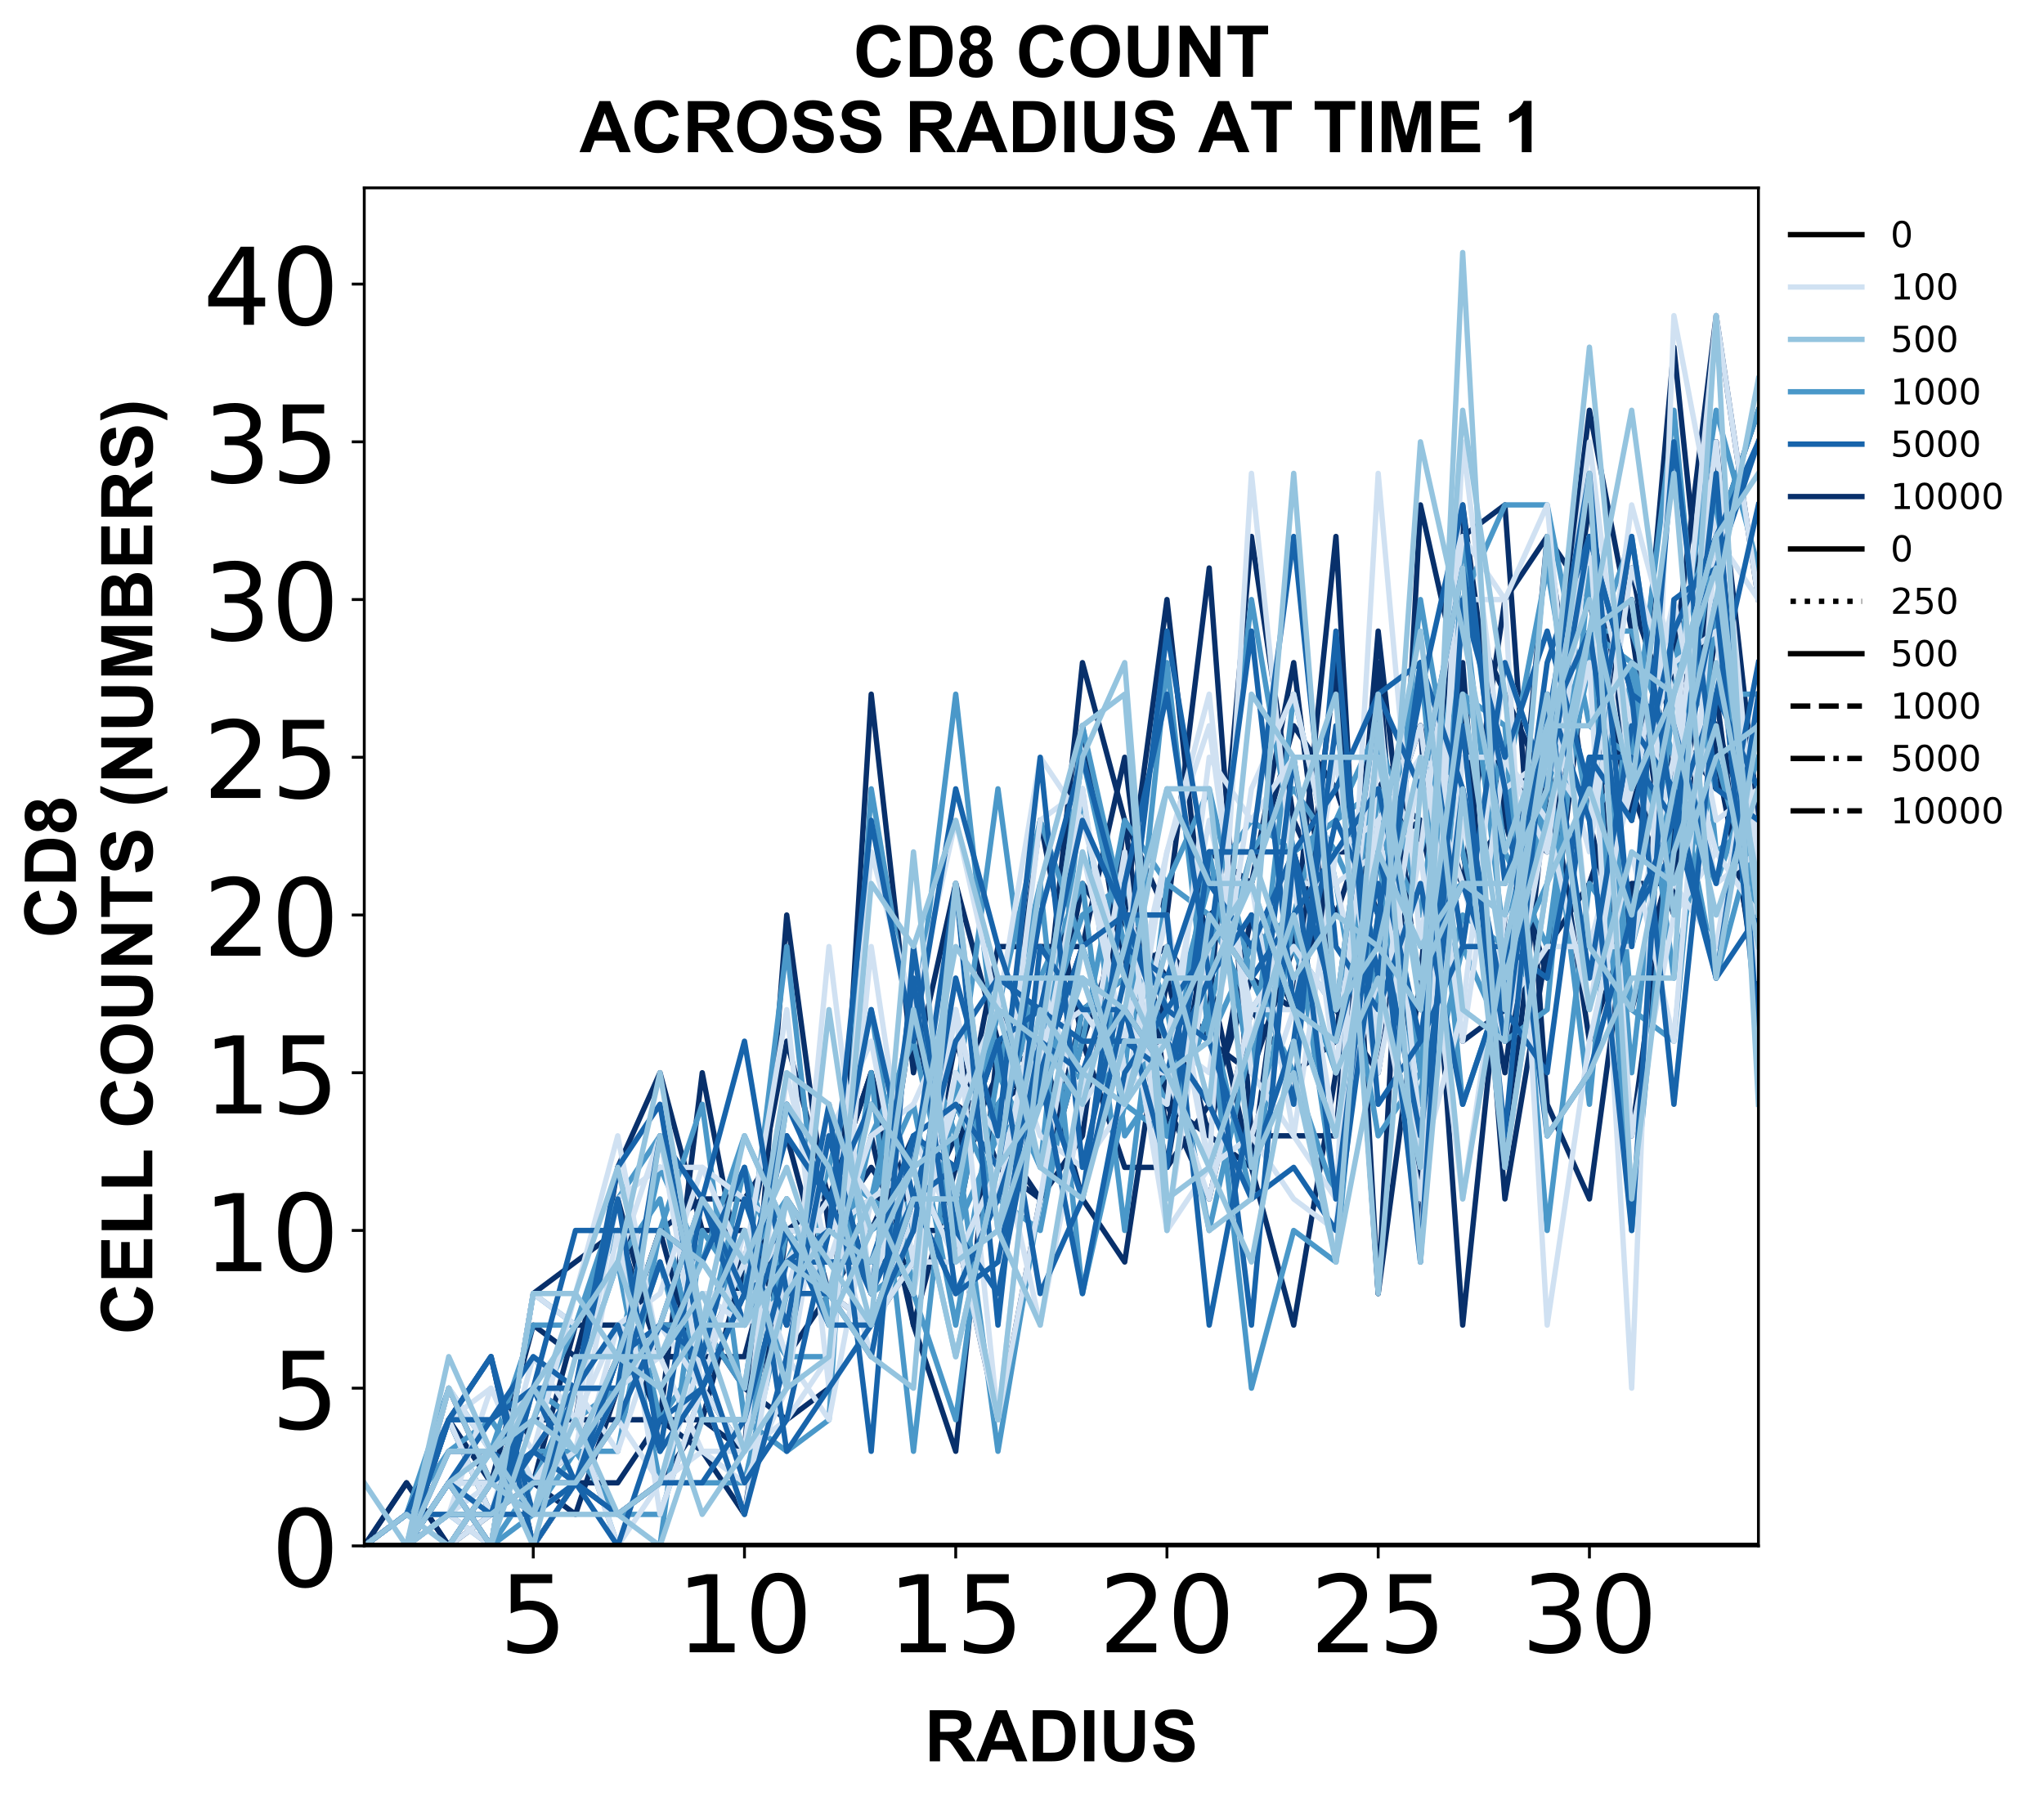<?xml version="1.0" encoding="utf-8" standalone="no"?>
<!DOCTYPE svg PUBLIC "-//W3C//DTD SVG 1.1//EN"
  "http://www.w3.org/Graphics/SVG/1.1/DTD/svg11.dtd">
<!-- Created with matplotlib (https://matplotlib.org/) -->
<svg height="504.658pt" version="1.1" viewBox="0 0 572.668 504.658" width="572.668pt" xmlns="http://www.w3.org/2000/svg" xmlns:xlink="http://www.w3.org/1999/xlink">
 <defs>
  <style type="text/css">
*{stroke-linecap:butt;stroke-linejoin:round;}
  </style>
 </defs>
 <g id="figure_1">
  <g id="patch_1">
   <path d="M 0 504.658 
L 572.668 504.658 
L 572.668 -0 
L 0 -0 
z
" style="fill:#ffffff;"/>
  </g>
  <g id="axes_1">
   <g id="patch_2">
    <path d="M 102.056 433.161 
L 492.656 433.161 
L 492.656 52.641 
L 102.056 52.641 
z
" style="fill:#ffffff;"/>
   </g>
   <g id="matplotlib.axis_1">
    <g id="xtick_1">
     <g id="line2d_1">
      <defs>
       <path d="M 0 0 
L 0 3.5 
" id="ma2635ba6fc" style="stroke:#000000;stroke-width:0.8;"/>
      </defs>
      <g>
       <use style="stroke:#000000;stroke-width:0.8;" x="149.401" xlink:href="#ma2635ba6fc" y="433.161"/>
      </g>
     </g>
     <g id="text_1">
      <!-- 5 -->
      <defs>
       <path d="M 10.797 72.906 
L 49.516 72.906 
L 49.516 64.594 
L 19.828 64.594 
L 19.828 46.734 
Q 21.969 47.469 24.109 47.828 
Q 26.266 48.188 28.422 48.188 
Q 40.625 48.188 47.75 41.5 
Q 54.891 34.812 54.891 23.391 
Q 54.891 11.625 47.562 5.094 
Q 40.234 -1.422 26.906 -1.422 
Q 22.312 -1.422 17.547 -0.641 
Q 12.797 0.141 7.719 1.703 
L 7.719 11.625 
Q 12.109 9.234 16.797 8.062 
Q 21.484 6.891 26.703 6.891 
Q 35.156 6.891 40.078 11.328 
Q 45.016 15.766 45.016 23.391 
Q 45.016 31 40.078 35.438 
Q 35.156 39.891 26.703 39.891 
Q 22.75 39.891 18.812 39.016 
Q 14.891 38.141 10.797 36.281 
z
" id="DejaVuSans-53"/>
      </defs>
      <g transform="translate(139.857 462.957)scale(0.3 -0.3)">
       <use xlink:href="#DejaVuSans-53"/>
      </g>
     </g>
    </g>
    <g id="xtick_2">
     <g id="line2d_2">
      <g>
       <use style="stroke:#000000;stroke-width:0.8;" x="208.583" xlink:href="#ma2635ba6fc" y="433.161"/>
      </g>
     </g>
     <g id="text_2">
      <!-- 10 -->
      <defs>
       <path d="M 12.406 8.297 
L 28.516 8.297 
L 28.516 63.922 
L 10.984 60.406 
L 10.984 69.391 
L 28.422 72.906 
L 38.281 72.906 
L 38.281 8.297 
L 54.391 8.297 
L 54.391 0 
L 12.406 0 
z
" id="DejaVuSans-49"/>
       <path d="M 31.781 66.406 
Q 24.172 66.406 20.328 58.906 
Q 16.5 51.422 16.5 36.375 
Q 16.5 21.391 20.328 13.891 
Q 24.172 6.391 31.781 6.391 
Q 39.453 6.391 43.281 13.891 
Q 47.125 21.391 47.125 36.375 
Q 47.125 51.422 43.281 58.906 
Q 39.453 66.406 31.781 66.406 
z
M 31.781 74.219 
Q 44.047 74.219 50.516 64.516 
Q 56.984 54.828 56.984 36.375 
Q 56.984 17.969 50.516 8.266 
Q 44.047 -1.422 31.781 -1.422 
Q 19.531 -1.422 13.062 8.266 
Q 6.594 17.969 6.594 36.375 
Q 6.594 54.828 13.062 64.516 
Q 19.531 74.219 31.781 74.219 
z
" id="DejaVuSans-48"/>
      </defs>
      <g transform="translate(189.495 462.957)scale(0.3 -0.3)">
       <use xlink:href="#DejaVuSans-49"/>
       <use x="63.623" xlink:href="#DejaVuSans-48"/>
      </g>
     </g>
    </g>
    <g id="xtick_3">
     <g id="line2d_3">
      <g>
       <use style="stroke:#000000;stroke-width:0.8;" x="267.765" xlink:href="#ma2635ba6fc" y="433.161"/>
      </g>
     </g>
     <g id="text_3">
      <!-- 15 -->
      <g transform="translate(248.677 462.957)scale(0.3 -0.3)">
       <use xlink:href="#DejaVuSans-49"/>
       <use x="63.623" xlink:href="#DejaVuSans-53"/>
      </g>
     </g>
    </g>
    <g id="xtick_4">
     <g id="line2d_4">
      <g>
       <use style="stroke:#000000;stroke-width:0.8;" x="326.947" xlink:href="#ma2635ba6fc" y="433.161"/>
      </g>
     </g>
     <g id="text_4">
      <!-- 20 -->
      <defs>
       <path d="M 19.188 8.297 
L 53.609 8.297 
L 53.609 0 
L 7.328 0 
L 7.328 8.297 
Q 12.938 14.109 22.625 23.891 
Q 32.328 33.688 34.812 36.531 
Q 39.547 41.844 41.422 45.531 
Q 43.312 49.219 43.312 52.781 
Q 43.312 58.594 39.234 62.25 
Q 35.156 65.922 28.609 65.922 
Q 23.969 65.922 18.812 64.312 
Q 13.672 62.703 7.812 59.422 
L 7.812 69.391 
Q 13.766 71.781 18.938 73 
Q 24.125 74.219 28.422 74.219 
Q 39.75 74.219 46.484 68.547 
Q 53.219 62.891 53.219 53.422 
Q 53.219 48.922 51.531 44.891 
Q 49.859 40.875 45.406 35.406 
Q 44.188 33.984 37.641 27.219 
Q 31.109 20.453 19.188 8.297 
z
" id="DejaVuSans-50"/>
      </defs>
      <g transform="translate(307.859 462.957)scale(0.3 -0.3)">
       <use xlink:href="#DejaVuSans-50"/>
       <use x="63.623" xlink:href="#DejaVuSans-48"/>
      </g>
     </g>
    </g>
    <g id="xtick_5">
     <g id="line2d_5">
      <g>
       <use style="stroke:#000000;stroke-width:0.8;" x="386.128" xlink:href="#ma2635ba6fc" y="433.161"/>
      </g>
     </g>
     <g id="text_5">
      <!-- 25 -->
      <g transform="translate(367.041 462.957)scale(0.3 -0.3)">
       <use xlink:href="#DejaVuSans-50"/>
       <use x="63.623" xlink:href="#DejaVuSans-53"/>
      </g>
     </g>
    </g>
    <g id="xtick_6">
     <g id="line2d_6">
      <g>
       <use style="stroke:#000000;stroke-width:0.8;" x="445.31" xlink:href="#ma2635ba6fc" y="433.161"/>
      </g>
     </g>
     <g id="text_6">
      <!-- 30 -->
      <defs>
       <path d="M 40.578 39.312 
Q 47.656 37.797 51.625 33 
Q 55.609 28.219 55.609 21.188 
Q 55.609 10.406 48.188 4.484 
Q 40.766 -1.422 27.094 -1.422 
Q 22.516 -1.422 17.656 -0.516 
Q 12.797 0.391 7.625 2.203 
L 7.625 11.719 
Q 11.719 9.328 16.594 8.109 
Q 21.484 6.891 26.812 6.891 
Q 36.078 6.891 40.938 10.547 
Q 45.797 14.203 45.797 21.188 
Q 45.797 27.641 41.281 31.266 
Q 36.766 34.906 28.719 34.906 
L 20.219 34.906 
L 20.219 43.016 
L 29.109 43.016 
Q 36.375 43.016 40.234 45.922 
Q 44.094 48.828 44.094 54.297 
Q 44.094 59.906 40.109 62.906 
Q 36.141 65.922 28.719 65.922 
Q 24.656 65.922 20.016 65.031 
Q 15.375 64.156 9.812 62.312 
L 9.812 71.094 
Q 15.438 72.656 20.344 73.438 
Q 25.25 74.219 29.594 74.219 
Q 40.828 74.219 47.359 69.109 
Q 53.906 64.016 53.906 55.328 
Q 53.906 49.266 50.438 45.094 
Q 46.969 40.922 40.578 39.312 
z
" id="DejaVuSans-51"/>
      </defs>
      <g transform="translate(426.223 462.957)scale(0.3 -0.3)">
       <use xlink:href="#DejaVuSans-51"/>
       <use x="63.623" xlink:href="#DejaVuSans-48"/>
      </g>
     </g>
    </g>
    <g id="text_7">
     <!-- RADIUS -->
     <defs>
      <path d="M 7.328 0 
L 7.328 71.578 
L 37.75 71.578 
Q 49.219 71.578 54.422 69.641 
Q 59.625 67.719 62.75 62.781 
Q 65.875 57.859 65.875 51.516 
Q 65.875 43.453 61.125 38.203 
Q 56.391 32.953 46.969 31.594 
Q 51.656 28.859 54.703 25.578 
Q 57.766 22.312 62.938 13.969 
L 71.688 0 
L 54.391 0 
L 43.953 15.578 
Q 38.375 23.922 36.328 26.094 
Q 34.281 28.266 31.984 29.078 
Q 29.688 29.891 24.703 29.891 
L 21.781 29.891 
L 21.781 0 
z
M 21.781 41.312 
L 32.469 41.312 
Q 42.875 41.312 45.453 42.188 
Q 48.047 43.062 49.516 45.203 
Q 50.984 47.359 50.984 50.594 
Q 50.984 54.203 49.047 56.422 
Q 47.125 58.641 43.609 59.234 
Q 41.844 59.469 33.062 59.469 
L 21.781 59.469 
z
" id="Arial-BoldMT-82"/>
      <path d="M 71.828 0 
L 56.109 0 
L 49.859 16.266 
L 21.234 16.266 
L 15.328 0 
L 0 0 
L 27.875 71.578 
L 43.172 71.578 
z
M 45.219 28.328 
L 35.359 54.891 
L 25.688 28.328 
z
" id="Arial-BoldMT-65"/>
      <path d="M 7.234 71.578 
L 33.641 71.578 
Q 42.578 71.578 47.266 70.219 
Q 53.562 68.359 58.047 63.625 
Q 62.547 58.891 64.891 52.031 
Q 67.234 45.172 67.234 35.109 
Q 67.234 26.266 65.047 19.875 
Q 62.359 12.062 57.375 7.234 
Q 53.609 3.562 47.219 1.516 
Q 42.438 0 34.422 0 
L 7.234 0 
z
M 21.688 59.469 
L 21.688 12.062 
L 32.469 12.062 
Q 38.531 12.062 41.219 12.75 
Q 44.734 13.625 47.047 15.719 
Q 49.359 17.828 50.828 22.625 
Q 52.297 27.438 52.297 35.75 
Q 52.297 44.047 50.828 48.484 
Q 49.359 52.938 46.719 55.422 
Q 44.094 57.906 40.047 58.797 
Q 37.016 59.469 28.172 59.469 
z
" id="Arial-BoldMT-68"/>
      <path d="M 6.844 0 
L 6.844 71.578 
L 21.297 71.578 
L 21.297 0 
z
" id="Arial-BoldMT-73"/>
      <path d="M 7.172 71.578 
L 21.625 71.578 
L 21.625 32.812 
Q 21.625 23.578 22.172 20.844 
Q 23.094 16.453 26.578 13.797 
Q 30.078 11.141 36.141 11.141 
Q 42.281 11.141 45.406 13.641 
Q 48.531 16.156 49.172 19.812 
Q 49.812 23.484 49.812 31.984 
L 49.812 71.578 
L 64.266 71.578 
L 64.266 33.984 
Q 64.266 21.094 63.094 15.766 
Q 61.922 10.453 58.766 6.781 
Q 55.609 3.125 50.328 0.953 
Q 45.062 -1.219 36.578 -1.219 
Q 26.312 -1.219 21.016 1.141 
Q 15.719 3.516 12.641 7.297 
Q 9.578 11.078 8.594 15.234 
Q 7.172 21.391 7.172 33.406 
z
" id="Arial-BoldMT-85"/>
      <path d="M 3.609 23.297 
L 17.672 24.656 
Q 18.953 17.578 22.828 14.25 
Q 26.703 10.938 33.297 10.938 
Q 40.281 10.938 43.812 13.891 
Q 47.359 16.844 47.359 20.797 
Q 47.359 23.344 45.875 25.125 
Q 44.391 26.906 40.672 28.219 
Q 38.141 29.109 29.109 31.344 
Q 17.484 34.234 12.797 38.422 
Q 6.203 44.344 6.203 52.828 
Q 6.203 58.297 9.297 63.062 
Q 12.406 67.828 18.234 70.312 
Q 24.078 72.797 32.328 72.797 
Q 45.797 72.797 52.609 66.891 
Q 59.422 60.984 59.766 51.125 
L 45.312 50.484 
Q 44.391 56 41.328 58.422 
Q 38.281 60.844 32.172 60.844 
Q 25.875 60.844 22.312 58.25 
Q 20.016 56.594 20.016 53.812 
Q 20.016 51.266 22.172 49.469 
Q 24.906 47.172 35.453 44.672 
Q 46 42.188 51.047 39.516 
Q 56.109 36.859 58.953 32.25 
Q 61.812 27.641 61.812 20.844 
Q 61.812 14.703 58.391 9.328 
Q 54.984 3.953 48.734 1.344 
Q 42.484 -1.266 33.156 -1.266 
Q 19.578 -1.266 12.297 5 
Q 5.031 11.281 3.609 23.297 
z
" id="Arial-BoldMT-83"/>
     </defs>
     <g transform="translate(259.02 493.511)scale(0.2 -0.2)">
      <use xlink:href="#Arial-BoldMT-82"/>
      <use x="72.217" xlink:href="#Arial-BoldMT-65"/>
      <use x="144.434" xlink:href="#Arial-BoldMT-68"/>
      <use x="216.65" xlink:href="#Arial-BoldMT-73"/>
      <use x="244.434" xlink:href="#Arial-BoldMT-85"/>
      <use x="316.65" xlink:href="#Arial-BoldMT-83"/>
     </g>
    </g>
   </g>
   <g id="matplotlib.axis_2">
    <g id="ytick_1">
     <g id="line2d_7">
      <defs>
       <path d="M 0 0 
L -3.5 0 
" id="m9bc6f713f0" style="stroke:#000000;stroke-width:0.8;"/>
      </defs>
      <g>
       <use style="stroke:#000000;stroke-width:0.8;" x="102.056" xlink:href="#m9bc6f713f0" y="433.161"/>
      </g>
     </g>
     <g id="text_8">
      <!-- 0 -->
      <g transform="translate(75.968 444.559)scale(0.3 -0.3)">
       <use xlink:href="#DejaVuSans-48"/>
      </g>
     </g>
    </g>
    <g id="ytick_2">
     <g id="line2d_8">
      <g>
       <use style="stroke:#000000;stroke-width:0.8;" x="102.056" xlink:href="#m9bc6f713f0" y="388.966"/>
      </g>
     </g>
     <g id="text_9">
      <!-- 5 -->
      <g transform="translate(75.968 400.364)scale(0.3 -0.3)">
       <use xlink:href="#DejaVuSans-53"/>
      </g>
     </g>
    </g>
    <g id="ytick_3">
     <g id="line2d_9">
      <g>
       <use style="stroke:#000000;stroke-width:0.8;" x="102.056" xlink:href="#m9bc6f713f0" y="344.771"/>
      </g>
     </g>
     <g id="text_10">
      <!-- 10 -->
      <g transform="translate(56.881 356.169)scale(0.3 -0.3)">
       <use xlink:href="#DejaVuSans-49"/>
       <use x="63.623" xlink:href="#DejaVuSans-48"/>
      </g>
     </g>
    </g>
    <g id="ytick_4">
     <g id="line2d_10">
      <g>
       <use style="stroke:#000000;stroke-width:0.8;" x="102.056" xlink:href="#m9bc6f713f0" y="300.576"/>
      </g>
     </g>
     <g id="text_11">
      <!-- 15 -->
      <g transform="translate(56.881 311.974)scale(0.3 -0.3)">
       <use xlink:href="#DejaVuSans-49"/>
       <use x="63.623" xlink:href="#DejaVuSans-53"/>
      </g>
     </g>
    </g>
    <g id="ytick_5">
     <g id="line2d_11">
      <g>
       <use style="stroke:#000000;stroke-width:0.8;" x="102.056" xlink:href="#m9bc6f713f0" y="256.381"/>
      </g>
     </g>
     <g id="text_12">
      <!-- 20 -->
      <g transform="translate(56.881 267.778)scale(0.3 -0.3)">
       <use xlink:href="#DejaVuSans-50"/>
       <use x="63.623" xlink:href="#DejaVuSans-48"/>
      </g>
     </g>
    </g>
    <g id="ytick_6">
     <g id="line2d_12">
      <g>
       <use style="stroke:#000000;stroke-width:0.8;" x="102.056" xlink:href="#m9bc6f713f0" y="212.186"/>
      </g>
     </g>
     <g id="text_13">
      <!-- 25 -->
      <g transform="translate(56.881 223.583)scale(0.3 -0.3)">
       <use xlink:href="#DejaVuSans-50"/>
       <use x="63.623" xlink:href="#DejaVuSans-53"/>
      </g>
     </g>
    </g>
    <g id="ytick_7">
     <g id="line2d_13">
      <g>
       <use style="stroke:#000000;stroke-width:0.8;" x="102.056" xlink:href="#m9bc6f713f0" y="167.991"/>
      </g>
     </g>
     <g id="text_14">
      <!-- 30 -->
      <g transform="translate(56.881 179.388)scale(0.3 -0.3)">
       <use xlink:href="#DejaVuSans-51"/>
       <use x="63.623" xlink:href="#DejaVuSans-48"/>
      </g>
     </g>
    </g>
    <g id="ytick_8">
     <g id="line2d_14">
      <g>
       <use style="stroke:#000000;stroke-width:0.8;" x="102.056" xlink:href="#m9bc6f713f0" y="123.795"/>
      </g>
     </g>
     <g id="text_15">
      <!-- 35 -->
      <g transform="translate(56.881 135.193)scale(0.3 -0.3)">
       <use xlink:href="#DejaVuSans-51"/>
       <use x="63.623" xlink:href="#DejaVuSans-53"/>
      </g>
     </g>
    </g>
    <g id="ytick_9">
     <g id="line2d_15">
      <g>
       <use style="stroke:#000000;stroke-width:0.8;" x="102.056" xlink:href="#m9bc6f713f0" y="79.6"/>
      </g>
     </g>
     <g id="text_16">
      <!-- 40 -->
      <defs>
       <path d="M 37.797 64.312 
L 12.891 25.391 
L 37.797 25.391 
z
M 35.203 72.906 
L 47.609 72.906 
L 47.609 25.391 
L 58.016 25.391 
L 58.016 17.188 
L 47.609 17.188 
L 47.609 0 
L 37.797 0 
L 37.797 17.188 
L 4.891 17.188 
L 4.891 26.703 
z
" id="DejaVuSans-52"/>
      </defs>
      <g transform="translate(56.881 90.998)scale(0.3 -0.3)">
       <use xlink:href="#DejaVuSans-52"/>
       <use x="63.623" xlink:href="#DejaVuSans-48"/>
      </g>
     </g>
    </g>
    <g id="text_17">
     <!-- CD8 -->
     <defs>
      <path d="M 53.078 26.312 
L 67.094 21.875 
Q 63.875 10.156 56.375 4.469 
Q 48.875 -1.219 37.359 -1.219 
Q 23.094 -1.219 13.906 8.516 
Q 4.734 18.266 4.734 35.156 
Q 4.734 53.031 13.953 62.906 
Q 23.188 72.797 38.234 72.797 
Q 51.375 72.797 59.578 65.047 
Q 64.453 60.453 66.891 51.859 
L 52.594 48.438 
Q 51.312 54 47.281 57.219 
Q 43.266 60.453 37.5 60.453 
Q 29.547 60.453 24.578 54.734 
Q 19.625 49.031 19.625 36.234 
Q 19.625 22.656 24.5 16.891 
Q 29.391 11.141 37.203 11.141 
Q 42.969 11.141 47.109 14.797 
Q 51.266 18.453 53.078 26.312 
z
" id="Arial-BoldMT-67"/>
      <path d="M 16.016 38.625 
Q 10.688 40.875 8.266 44.797 
Q 5.859 48.734 5.859 53.422 
Q 5.859 61.422 11.453 66.641 
Q 17.047 71.875 27.344 71.875 
Q 37.547 71.875 43.188 66.641 
Q 48.828 61.422 48.828 53.422 
Q 48.828 48.438 46.234 44.547 
Q 43.656 40.672 38.969 38.625 
Q 44.922 36.234 48.016 31.641 
Q 51.125 27.047 51.125 21.047 
Q 51.125 11.141 44.797 4.938 
Q 38.484 -1.266 27.984 -1.266 
Q 18.219 -1.266 11.719 3.859 
Q 4.047 9.906 4.047 20.453 
Q 4.047 26.266 6.922 31.125 
Q 9.812 35.984 16.016 38.625 
z
M 18.844 52.438 
Q 18.844 48.344 21.156 46.047 
Q 23.484 43.75 27.344 43.75 
Q 31.25 43.75 33.594 46.062 
Q 35.938 48.391 35.938 52.484 
Q 35.938 56.344 33.609 58.656 
Q 31.297 60.984 27.484 60.984 
Q 23.531 60.984 21.188 58.641 
Q 18.844 56.297 18.844 52.438 
z
M 17.578 21.781 
Q 17.578 16.109 20.484 12.938 
Q 23.391 9.766 27.734 9.766 
Q 31.984 9.766 34.766 12.812 
Q 37.547 15.875 37.547 21.625 
Q 37.547 26.656 34.719 29.703 
Q 31.891 32.766 27.547 32.766 
Q 22.516 32.766 20.047 29.297 
Q 17.578 25.828 17.578 21.781 
z
" id="Arial-BoldMT-56"/>
     </defs>
     <g transform="translate(21.253 262.906)rotate(-90)scale(0.2 -0.2)">
      <use xlink:href="#Arial-BoldMT-67"/>
      <use x="72.217" xlink:href="#Arial-BoldMT-68"/>
      <use x="144.434" xlink:href="#Arial-BoldMT-56"/>
     </g>
     <!-- CELL COUNTS (NUMBERS) -->
     <defs>
      <path d="M 7.281 0 
L 7.281 71.578 
L 60.359 71.578 
L 60.359 59.469 
L 21.734 59.469 
L 21.734 43.609 
L 57.672 43.609 
L 57.672 31.547 
L 21.734 31.547 
L 21.734 12.062 
L 61.719 12.062 
L 61.719 0 
z
" id="Arial-BoldMT-69"/>
      <path d="M 7.672 0 
L 7.672 71 
L 22.125 71 
L 22.125 12.062 
L 58.062 12.062 
L 58.062 0 
z
" id="Arial-BoldMT-76"/>
      <path id="Arial-BoldMT-32"/>
      <path d="M 4.344 35.359 
Q 4.344 46.297 7.625 53.719 
Q 10.062 59.188 14.281 63.531 
Q 18.5 67.875 23.531 69.969 
Q 30.219 72.797 38.969 72.797 
Q 54.781 72.797 64.281 62.984 
Q 73.781 53.172 73.781 35.688 
Q 73.781 18.359 64.359 8.562 
Q 54.938 -1.219 39.156 -1.219 
Q 23.188 -1.219 13.766 8.516 
Q 4.344 18.266 4.344 35.359 
z
M 19.234 35.844 
Q 19.234 23.688 24.844 17.406 
Q 30.469 11.141 39.109 11.141 
Q 47.75 11.141 53.297 17.359 
Q 58.844 23.578 58.844 36.031 
Q 58.844 48.344 53.438 54.391 
Q 48.047 60.453 39.109 60.453 
Q 30.172 60.453 24.703 54.312 
Q 19.234 48.188 19.234 35.844 
z
" id="Arial-BoldMT-79"/>
      <path d="M 7.422 0 
L 7.422 71.578 
L 21.484 71.578 
L 50.781 23.781 
L 50.781 71.578 
L 64.203 71.578 
L 64.203 0 
L 49.703 0 
L 20.844 46.688 
L 20.844 0 
z
" id="Arial-BoldMT-78"/>
      <path d="M 23.391 0 
L 23.391 59.469 
L 2.156 59.469 
L 2.156 71.578 
L 59.031 71.578 
L 59.031 59.469 
L 37.844 59.469 
L 37.844 0 
z
" id="Arial-BoldMT-84"/>
      <path d="M 29.938 -21.047 
L 20.516 -21.047 
Q 13.031 -9.766 9.125 2.391 
Q 5.219 14.547 5.219 25.922 
Q 5.219 40.047 10.062 52.641 
Q 14.266 63.578 20.703 72.797 
L 30.078 72.797 
Q 23.391 58.016 20.875 47.625 
Q 18.359 37.25 18.359 25.641 
Q 18.359 17.625 19.844 9.219 
Q 21.344 0.828 23.922 -6.734 
Q 25.641 -11.719 29.938 -21.047 
z
" id="Arial-BoldMT-40"/>
      <path d="M 7.078 0 
L 7.078 71.578 
L 28.719 71.578 
L 41.703 22.75 
L 54.547 71.578 
L 76.219 71.578 
L 76.219 0 
L 62.797 0 
L 62.797 56.344 
L 48.578 0 
L 34.672 0 
L 20.516 56.344 
L 20.516 0 
z
" id="Arial-BoldMT-77"/>
      <path d="M 7.328 71.578 
L 35.938 71.578 
Q 44.438 71.578 48.609 70.875 
Q 52.781 70.172 56.078 67.922 
Q 59.375 65.672 61.562 61.938 
Q 63.766 58.203 63.766 53.562 
Q 63.766 48.531 61.047 44.328 
Q 58.344 40.141 53.719 38.031 
Q 60.25 36.141 63.766 31.547 
Q 67.281 26.953 67.281 20.75 
Q 67.281 15.875 65.016 11.25 
Q 62.75 6.641 58.812 3.875 
Q 54.891 1.125 49.125 0.484 
Q 45.516 0.094 31.688 0 
L 7.328 0 
z
M 21.781 59.672 
L 21.781 43.109 
L 31.25 43.109 
Q 39.703 43.109 41.75 43.359 
Q 45.453 43.797 47.578 45.922 
Q 49.703 48.047 49.703 51.516 
Q 49.703 54.828 47.875 56.906 
Q 46.047 58.984 42.438 59.422 
Q 40.281 59.672 30.078 59.672 
z
M 21.781 31.203 
L 21.781 12.062 
L 35.156 12.062 
Q 42.969 12.062 45.062 12.5 
Q 48.297 13.094 50.312 15.359 
Q 52.344 17.625 52.344 21.438 
Q 52.344 24.656 50.781 26.906 
Q 49.219 29.156 46.266 30.172 
Q 43.312 31.203 33.453 31.203 
z
" id="Arial-BoldMT-66"/>
      <path d="M 3.375 -21.047 
Q 7.422 -12.359 9.078 -7.719 
Q 10.75 -3.078 12.156 2.969 
Q 13.578 9.031 14.25 14.469 
Q 14.938 19.922 14.938 25.641 
Q 14.938 37.25 12.453 47.625 
Q 9.969 58.016 3.266 72.797 
L 12.594 72.797 
Q 19.969 62.312 24.047 50.531 
Q 28.125 38.766 28.125 26.656 
Q 28.125 16.453 24.906 4.781 
Q 21.234 -8.297 12.844 -21.047 
z
" id="Arial-BoldMT-41"/>
     </defs>
     <g transform="translate(42.671 374.003)rotate(-90)scale(0.2 -0.2)">
      <use xlink:href="#Arial-BoldMT-67"/>
      <use x="72.217" xlink:href="#Arial-BoldMT-69"/>
      <use x="138.916" xlink:href="#Arial-BoldMT-76"/>
      <use x="200" xlink:href="#Arial-BoldMT-76"/>
      <use x="261.068" xlink:href="#Arial-BoldMT-32"/>
      <use x="288.852" xlink:href="#Arial-BoldMT-67"/>
      <use x="361.068" xlink:href="#Arial-BoldMT-79"/>
      <use x="438.852" xlink:href="#Arial-BoldMT-85"/>
      <use x="511.068" xlink:href="#Arial-BoldMT-78"/>
      <use x="583.285" xlink:href="#Arial-BoldMT-84"/>
      <use x="644.369" xlink:href="#Arial-BoldMT-83"/>
      <use x="711.068" xlink:href="#Arial-BoldMT-32"/>
      <use x="738.852" xlink:href="#Arial-BoldMT-40"/>
      <use x="772.152" xlink:href="#Arial-BoldMT-78"/>
      <use x="844.369" xlink:href="#Arial-BoldMT-85"/>
      <use x="916.586" xlink:href="#Arial-BoldMT-77"/>
      <use x="999.887" xlink:href="#Arial-BoldMT-66"/>
      <use x="1072.104" xlink:href="#Arial-BoldMT-69"/>
      <use x="1138.803" xlink:href="#Arial-BoldMT-82"/>
      <use x="1211.02" xlink:href="#Arial-BoldMT-83"/>
      <use x="1277.719" xlink:href="#Arial-BoldMT-41"/>
     </g>
    </g>
   </g>
   <g id="line2d_16">
    <path clip-path="url(#p7f79ad4805)" d="M 102.056 433.161 
L 113.892 415.483 
L 125.728 433.161 
L 137.565 433.161 
L 149.401 362.449 
L 161.237 353.61 
L 173.074 344.771 
L 184.91 380.127 
L 196.747 380.127 
L 208.583 380.127 
L 220.419 335.932 
L 232.256 353.61 
L 244.092 353.61 
L 255.928 353.61 
L 267.765 309.415 
L 279.601 318.254 
L 291.437 229.864 
L 303.274 291.737 
L 315.11 256.381 
L 326.947 167.991 
L 338.783 274.059 
L 350.619 327.093 
L 362.456 238.703 
L 374.292 282.898 
L 386.128 300.576 
L 397.965 229.864 
L 409.801 238.703 
L 421.637 300.576 
L 433.474 212.186 
L 445.31 291.737 
L 457.147 256.381 
L 468.983 185.669 
L 480.819 203.347 
L 492.656 238.703 
" style="fill:none;stroke:#08306b;stroke-linecap:square;stroke-width:1.5;"/>
   </g>
   <g id="line2d_17">
    <path clip-path="url(#p7f79ad4805)" d="M 102.056 433.161 
L 113.892 433.161 
L 125.728 397.805 
L 137.565 424.322 
L 149.401 415.483 
L 161.237 424.322 
L 173.074 388.966 
L 184.91 371.288 
L 196.747 371.288 
L 208.583 388.966 
L 220.419 397.805 
L 232.256 388.966 
L 244.092 194.508 
L 255.928 300.576 
L 267.765 247.542 
L 279.601 291.737 
L 291.437 291.737 
L 303.274 335.932 
L 315.11 353.61 
L 326.947 274.059 
L 338.783 291.737 
L 350.619 300.576 
L 362.456 265.22 
L 374.292 150.312 
L 386.128 362.449 
L 397.965 141.473 
L 409.801 194.508 
L 421.637 327.093 
L 433.474 221.025 
L 445.31 141.473 
L 457.147 221.025 
L 468.983 256.381 
L 480.819 176.83 
L 492.656 238.703 
" style="fill:none;stroke:#08306b;stroke-linecap:square;stroke-width:1.5;"/>
   </g>
   <g id="line2d_18">
    <path clip-path="url(#p7f79ad4805)" d="M 102.056 433.161 
L 113.892 433.161 
L 125.728 433.161 
L 137.565 415.483 
L 149.401 397.805 
L 161.237 397.805 
L 173.074 397.805 
L 184.91 397.805 
L 196.747 300.576 
L 208.583 362.449 
L 220.419 344.771 
L 232.256 335.932 
L 244.092 300.576 
L 255.928 371.288 
L 267.765 406.644 
L 279.601 291.737 
L 291.437 300.576 
L 303.274 203.347 
L 315.11 274.059 
L 326.947 309.415 
L 338.783 335.932 
L 350.619 282.898 
L 362.456 300.576 
L 374.292 291.737 
L 386.128 185.669 
L 397.965 335.932 
L 409.801 167.991 
L 421.637 194.508 
L 433.474 221.025 
L 445.31 221.025 
L 457.147 159.151 
L 468.983 221.025 
L 480.819 123.795 
L 492.656 274.059 
" style="fill:none;stroke:#08306b;stroke-linecap:square;stroke-width:1.5;"/>
   </g>
   <g id="line2d_19">
    <path clip-path="url(#p7f79ad4805)" d="M 102.056 433.161 
L 113.892 433.161 
L 125.728 415.483 
L 137.565 415.483 
L 149.401 371.288 
L 161.237 380.127 
L 173.074 335.932 
L 184.91 380.127 
L 196.747 380.127 
L 208.583 353.61 
L 220.419 380.127 
L 232.256 362.449 
L 244.092 335.932 
L 255.928 335.932 
L 267.765 327.093 
L 279.601 300.576 
L 291.437 309.415 
L 303.274 247.542 
L 315.11 265.22 
L 326.947 327.093 
L 338.783 309.415 
L 350.619 274.059 
L 362.456 282.898 
L 374.292 185.669 
L 386.128 362.449 
L 397.965 274.059 
L 409.801 141.473 
L 421.637 229.864 
L 433.474 274.059 
L 445.31 176.83 
L 457.147 167.991 
L 468.983 203.347 
L 480.819 221.025 
L 492.656 203.347 
" style="fill:none;stroke:#08306b;stroke-linecap:square;stroke-width:1.5;"/>
   </g>
   <g id="line2d_20">
    <path clip-path="url(#p7f79ad4805)" d="M 102.056 433.161 
L 113.892 433.161 
L 125.728 388.966 
L 137.565 415.483 
L 149.401 415.483 
L 161.237 371.288 
L 173.074 371.288 
L 184.91 397.805 
L 196.747 406.644 
L 208.583 424.322 
L 220.419 344.771 
L 232.256 362.449 
L 244.092 318.254 
L 255.928 371.288 
L 267.765 327.093 
L 279.601 265.22 
L 291.437 265.22 
L 303.274 265.22 
L 315.11 212.186 
L 326.947 309.415 
L 338.783 318.254 
L 350.619 327.093 
L 362.456 371.288 
L 374.292 300.576 
L 386.128 238.703 
L 397.965 203.347 
L 409.801 247.542 
L 421.637 167.991 
L 433.474 150.312 
L 445.31 167.991 
L 457.147 229.864 
L 468.983 97.278 
L 480.819 212.186 
L 492.656 274.059 
" style="fill:none;stroke:#08306b;stroke-linecap:square;stroke-width:1.5;"/>
   </g>
   <g id="line2d_21">
    <path clip-path="url(#p7f79ad4805)" d="M 102.056 433.161 
L 113.892 433.161 
L 125.728 397.805 
L 137.565 380.127 
L 149.401 433.161 
L 161.237 415.483 
L 173.074 424.322 
L 184.91 415.483 
L 196.747 397.805 
L 208.583 406.644 
L 220.419 344.771 
L 232.256 362.449 
L 244.092 344.771 
L 255.928 318.254 
L 267.765 327.093 
L 279.601 309.415 
L 291.437 300.576 
L 303.274 185.669 
L 315.11 229.864 
L 326.947 318.254 
L 338.783 238.703 
L 350.619 247.542 
L 362.456 203.347 
L 374.292 221.025 
L 386.128 256.381 
L 397.965 344.771 
L 409.801 185.669 
L 421.637 335.932 
L 433.474 265.22 
L 445.31 247.542 
L 457.147 212.186 
L 468.983 185.669 
L 480.819 88.439 
L 492.656 167.991 
" style="fill:none;stroke:#08306b;stroke-linecap:square;stroke-width:1.5;"/>
   </g>
   <g id="line2d_22">
    <path clip-path="url(#p7f79ad4805)" d="M 102.056 433.161 
L 113.892 433.161 
L 125.728 433.161 
L 137.565 415.483 
L 149.401 415.483 
L 161.237 406.644 
L 173.074 380.127 
L 184.91 344.771 
L 196.747 388.966 
L 208.583 406.644 
L 220.419 256.381 
L 232.256 344.771 
L 244.092 327.093 
L 255.928 344.771 
L 267.765 318.254 
L 279.601 318.254 
L 291.437 335.932 
L 303.274 282.898 
L 315.11 274.059 
L 326.947 265.22 
L 338.783 282.898 
L 350.619 150.312 
L 362.456 229.864 
L 374.292 256.381 
L 386.128 221.025 
L 397.965 229.864 
L 409.801 247.542 
L 421.637 229.864 
L 433.474 238.703 
L 445.31 176.83 
L 457.147 318.254 
L 468.983 229.864 
L 480.819 194.508 
L 492.656 282.898 
" style="fill:none;stroke:#08306b;stroke-linecap:square;stroke-width:1.5;"/>
   </g>
   <g id="line2d_23">
    <path clip-path="url(#p7f79ad4805)" d="M 102.056 433.161 
L 113.892 424.322 
L 125.728 397.805 
L 137.565 415.483 
L 149.401 388.966 
L 161.237 397.805 
L 173.074 327.093 
L 184.91 300.576 
L 196.747 344.771 
L 208.583 344.771 
L 220.419 371.288 
L 232.256 318.254 
L 244.092 362.449 
L 255.928 282.898 
L 267.765 344.771 
L 279.601 397.805 
L 291.437 335.932 
L 303.274 318.254 
L 315.11 229.864 
L 326.947 256.381 
L 338.783 159.151 
L 350.619 318.254 
L 362.456 318.254 
L 374.292 318.254 
L 386.128 176.83 
L 397.965 282.898 
L 409.801 150.312 
L 421.637 141.473 
L 433.474 309.415 
L 445.31 335.932 
L 457.147 247.542 
L 468.983 247.542 
L 480.819 150.312 
L 492.656 247.542 
" style="fill:none;stroke:#08306b;stroke-linecap:square;stroke-width:1.5;"/>
   </g>
   <g id="line2d_24">
    <path clip-path="url(#p7f79ad4805)" d="M 102.056 433.161 
L 113.892 415.483 
L 125.728 433.161 
L 137.565 424.322 
L 149.401 406.644 
L 161.237 415.483 
L 173.074 415.483 
L 184.91 397.805 
L 196.747 397.805 
L 208.583 353.61 
L 220.419 291.737 
L 232.256 335.932 
L 244.092 300.576 
L 255.928 344.771 
L 267.765 344.771 
L 279.601 282.898 
L 291.437 300.576 
L 303.274 265.22 
L 315.11 256.381 
L 326.947 274.059 
L 338.783 318.254 
L 350.619 256.381 
L 362.456 282.898 
L 374.292 238.703 
L 386.128 238.703 
L 397.965 229.864 
L 409.801 291.737 
L 421.637 282.898 
L 433.474 150.312 
L 445.31 229.864 
L 457.147 282.898 
L 468.983 238.703 
L 480.819 150.312 
L 492.656 114.956 
" style="fill:none;stroke:#08306b;stroke-linecap:square;stroke-width:1.5;"/>
   </g>
   <g id="line2d_25">
    <path clip-path="url(#p7f79ad4805)" d="M 102.056 433.161 
L 113.892 433.161 
L 125.728 415.483 
L 137.565 433.161 
L 149.401 433.161 
L 161.237 415.483 
L 173.074 380.127 
L 184.91 344.771 
L 196.747 335.932 
L 208.583 335.932 
L 220.419 318.254 
L 232.256 362.449 
L 244.092 371.288 
L 255.928 353.61 
L 267.765 291.737 
L 279.601 327.093 
L 291.437 335.932 
L 303.274 291.737 
L 315.11 327.093 
L 326.947 327.093 
L 338.783 256.381 
L 350.619 247.542 
L 362.456 185.669 
L 374.292 282.898 
L 386.128 221.025 
L 397.965 203.347 
L 409.801 371.288 
L 421.637 256.381 
L 433.474 212.186 
L 445.31 114.956 
L 457.147 176.83 
L 468.983 256.381 
L 480.819 123.795 
L 492.656 229.864 
" style="fill:none;stroke:#08306b;stroke-linecap:square;stroke-width:1.5;"/>
   </g>
   <g id="line2d_26">
    <path clip-path="url(#p7f79ad4805)" d="M 102.056 433.161 
L 113.892 433.161 
L 125.728 424.322 
L 137.565 406.644 
L 149.401 371.288 
L 161.237 371.288 
L 173.074 344.771 
L 184.91 397.805 
L 196.747 380.127 
L 208.583 353.61 
L 220.419 335.932 
L 232.256 353.61 
L 244.092 353.61 
L 255.928 335.932 
L 267.765 344.771 
L 279.601 282.898 
L 291.437 229.864 
L 303.274 265.22 
L 315.11 300.576 
L 326.947 185.669 
L 338.783 291.737 
L 350.619 265.22 
L 362.456 256.381 
L 374.292 335.932 
L 386.128 256.381 
L 397.965 309.415 
L 409.801 167.991 
L 421.637 265.22 
L 433.474 212.186 
L 445.31 309.415 
L 457.147 185.669 
L 468.983 274.059 
L 480.819 212.186 
L 492.656 256.381 
" style="fill:none;stroke:#4a98c9;stroke-linecap:square;stroke-width:1.5;"/>
   </g>
   <g id="line2d_27">
    <path clip-path="url(#p7f79ad4805)" d="M 102.056 433.161 
L 113.892 433.161 
L 125.728 424.322 
L 137.565 424.322 
L 149.401 388.966 
L 161.237 397.805 
L 173.074 388.966 
L 184.91 353.61 
L 196.747 397.805 
L 208.583 397.805 
L 220.419 406.644 
L 232.256 397.805 
L 244.092 221.025 
L 255.928 291.737 
L 267.765 194.508 
L 279.601 300.576 
L 291.437 247.542 
L 303.274 362.449 
L 315.11 309.415 
L 326.947 318.254 
L 338.783 282.898 
L 350.619 335.932 
L 362.456 256.381 
L 374.292 212.186 
L 386.128 282.898 
L 397.965 167.991 
L 409.801 238.703 
L 421.637 291.737 
L 433.474 221.025 
L 445.31 176.83 
L 457.147 176.83 
L 468.983 212.186 
L 480.819 274.059 
L 492.656 229.864 
" style="fill:none;stroke:#4a98c9;stroke-linecap:square;stroke-width:1.5;"/>
   </g>
   <g id="line2d_28">
    <path clip-path="url(#p7f79ad4805)" d="M 102.056 433.161 
L 113.892 433.161 
L 125.728 415.483 
L 137.565 415.483 
L 149.401 406.644 
L 161.237 406.644 
L 173.074 406.644 
L 184.91 344.771 
L 196.747 309.415 
L 208.583 397.805 
L 220.419 353.61 
L 232.256 327.093 
L 244.092 282.898 
L 255.928 362.449 
L 267.765 397.805 
L 279.601 309.415 
L 291.437 291.737 
L 303.274 256.381 
L 315.11 247.542 
L 326.947 282.898 
L 338.783 344.771 
L 350.619 291.737 
L 362.456 265.22 
L 374.292 282.898 
L 386.128 238.703 
L 397.965 327.093 
L 409.801 194.508 
L 421.637 221.025 
L 433.474 159.151 
L 445.31 229.864 
L 457.147 212.186 
L 468.983 185.669 
L 480.819 141.473 
L 492.656 265.22 
" style="fill:none;stroke:#4a98c9;stroke-linecap:square;stroke-width:1.5;"/>
   </g>
   <g id="line2d_29">
    <path clip-path="url(#p7f79ad4805)" d="M 102.056 433.161 
L 113.892 433.161 
L 125.728 415.483 
L 137.565 433.161 
L 149.401 362.449 
L 161.237 371.288 
L 173.074 353.61 
L 184.91 335.932 
L 196.747 388.966 
L 208.583 362.449 
L 220.419 380.127 
L 232.256 380.127 
L 244.092 300.576 
L 255.928 406.644 
L 267.765 300.576 
L 279.601 318.254 
L 291.437 309.415 
L 303.274 300.576 
L 315.11 282.898 
L 326.947 309.415 
L 338.783 238.703 
L 350.619 300.576 
L 362.456 194.508 
L 374.292 247.542 
L 386.128 318.254 
L 397.965 300.576 
L 409.801 150.312 
L 421.637 238.703 
L 433.474 265.22 
L 445.31 176.83 
L 457.147 185.669 
L 468.983 221.025 
L 480.819 247.542 
L 492.656 212.186 
" style="fill:none;stroke:#4a98c9;stroke-linecap:square;stroke-width:1.5;"/>
   </g>
   <g id="line2d_30">
    <path clip-path="url(#p7f79ad4805)" d="M 102.056 433.161 
L 113.892 424.322 
L 125.728 406.644 
L 137.565 397.805 
L 149.401 415.483 
L 161.237 388.966 
L 173.074 353.61 
L 184.91 415.483 
L 196.747 415.483 
L 208.583 415.483 
L 220.419 362.449 
L 232.256 327.093 
L 244.092 362.449 
L 255.928 353.61 
L 267.765 309.415 
L 279.601 221.025 
L 291.437 309.415 
L 303.274 203.347 
L 315.11 256.381 
L 326.947 318.254 
L 338.783 282.898 
L 350.619 388.966 
L 362.456 344.771 
L 374.292 353.61 
L 386.128 229.864 
L 397.965 256.381 
L 409.801 167.991 
L 421.637 141.473 
L 433.474 141.473 
L 445.31 203.347 
L 457.147 212.186 
L 468.983 114.956 
L 480.819 238.703 
L 492.656 229.864 
" style="fill:none;stroke:#4a98c9;stroke-linecap:square;stroke-width:1.5;"/>
   </g>
   <g id="line2d_31">
    <path clip-path="url(#p7f79ad4805)" d="M 102.056 433.161 
L 113.892 424.322 
L 125.728 397.805 
L 137.565 424.322 
L 149.401 424.322 
L 161.237 406.644 
L 173.074 424.322 
L 184.91 424.322 
L 196.747 388.966 
L 208.583 406.644 
L 220.419 344.771 
L 232.256 344.771 
L 244.092 344.771 
L 255.928 335.932 
L 267.765 335.932 
L 279.601 282.898 
L 291.437 291.737 
L 303.274 212.186 
L 315.11 265.22 
L 326.947 291.737 
L 338.783 247.542 
L 350.619 229.864 
L 362.456 238.703 
L 374.292 229.864 
L 386.128 203.347 
L 397.965 318.254 
L 409.801 265.22 
L 421.637 291.737 
L 433.474 282.898 
L 445.31 159.151 
L 457.147 300.576 
L 468.983 194.508 
L 480.819 114.956 
L 492.656 159.151 
" style="fill:none;stroke:#4a98c9;stroke-linecap:square;stroke-width:1.5;"/>
   </g>
   <g id="line2d_32">
    <path clip-path="url(#p7f79ad4805)" d="M 102.056 433.161 
L 113.892 433.161 
L 125.728 433.161 
L 137.565 433.161 
L 149.401 388.966 
L 161.237 388.966 
L 173.074 388.966 
L 184.91 371.288 
L 196.747 371.288 
L 208.583 388.966 
L 220.419 309.415 
L 232.256 327.093 
L 244.092 335.932 
L 255.928 309.415 
L 267.765 371.288 
L 279.601 300.576 
L 291.437 327.093 
L 303.274 221.025 
L 315.11 318.254 
L 326.947 300.576 
L 338.783 274.059 
L 350.619 167.991 
L 362.456 238.703 
L 374.292 229.864 
L 386.128 221.025 
L 397.965 300.576 
L 409.801 256.381 
L 421.637 265.22 
L 433.474 221.025 
L 445.31 150.312 
L 457.147 282.898 
L 468.983 291.737 
L 480.819 167.991 
L 492.656 256.381 
" style="fill:none;stroke:#4a98c9;stroke-linecap:square;stroke-width:1.5;"/>
   </g>
   <g id="line2d_33">
    <path clip-path="url(#p7f79ad4805)" d="M 102.056 433.161 
L 113.892 424.322 
L 125.728 388.966 
L 137.565 406.644 
L 149.401 397.805 
L 161.237 371.288 
L 173.074 335.932 
L 184.91 318.254 
L 196.747 380.127 
L 208.583 327.093 
L 220.419 362.449 
L 232.256 344.771 
L 244.092 335.932 
L 255.928 282.898 
L 267.765 318.254 
L 279.601 406.644 
L 291.437 335.932 
L 303.274 291.737 
L 315.11 229.864 
L 326.947 247.542 
L 338.783 221.025 
L 350.619 274.059 
L 362.456 300.576 
L 374.292 335.932 
L 386.128 221.025 
L 397.965 238.703 
L 409.801 194.508 
L 421.637 203.347 
L 433.474 344.771 
L 445.31 247.542 
L 457.147 265.22 
L 468.983 221.025 
L 480.819 176.83 
L 492.656 274.059 
" style="fill:none;stroke:#4a98c9;stroke-linecap:square;stroke-width:1.5;"/>
   </g>
   <g id="line2d_34">
    <path clip-path="url(#p7f79ad4805)" d="M 102.056 433.161 
L 113.892 424.322 
L 125.728 424.322 
L 137.565 433.161 
L 149.401 415.483 
L 161.237 397.805 
L 173.074 433.161 
L 184.91 433.161 
L 196.747 344.771 
L 208.583 362.449 
L 220.419 265.22 
L 232.256 371.288 
L 244.092 318.254 
L 255.928 291.737 
L 267.765 344.771 
L 279.601 318.254 
L 291.437 274.059 
L 303.274 247.542 
L 315.11 344.771 
L 326.947 247.542 
L 338.783 256.381 
L 350.619 282.898 
L 362.456 265.22 
L 374.292 300.576 
L 386.128 203.347 
L 397.965 256.381 
L 409.801 247.542 
L 421.637 256.381 
L 433.474 229.864 
L 445.31 176.83 
L 457.147 344.771 
L 468.983 221.025 
L 480.819 150.312 
L 492.656 114.956 
" style="fill:none;stroke:#4a98c9;stroke-linecap:square;stroke-width:1.5;"/>
   </g>
   <g id="line2d_35">
    <path clip-path="url(#p7f79ad4805)" d="M 102.056 433.161 
L 113.892 433.161 
L 125.728 433.161 
L 137.565 433.161 
L 149.401 424.322 
L 161.237 415.483 
L 173.074 380.127 
L 184.91 327.093 
L 196.747 353.61 
L 208.583 318.254 
L 220.419 344.771 
L 232.256 362.449 
L 244.092 335.932 
L 255.928 344.771 
L 267.765 309.415 
L 279.601 335.932 
L 291.437 344.771 
L 303.274 282.898 
L 315.11 274.059 
L 326.947 318.254 
L 338.783 282.898 
L 350.619 238.703 
L 362.456 221.025 
L 374.292 238.703 
L 386.128 265.22 
L 397.965 185.669 
L 409.801 309.415 
L 421.637 274.059 
L 433.474 247.542 
L 445.31 185.669 
L 457.147 150.312 
L 468.983 229.864 
L 480.819 194.508 
L 492.656 194.508 
" style="fill:none;stroke:#4a98c9;stroke-linecap:square;stroke-width:1.5;"/>
   </g>
   <g id="line2d_36">
    <path clip-path="url(#p7f79ad4805)" d="M 102.056 433.161 
L 113.892 424.322 
L 125.728 424.322 
L 137.565 424.322 
L 149.401 406.644 
L 161.237 362.449 
L 173.074 318.254 
L 184.91 380.127 
L 196.747 362.449 
L 208.583 362.449 
L 220.419 344.771 
L 232.256 362.449 
L 244.092 371.288 
L 255.928 353.61 
L 267.765 282.898 
L 279.601 335.932 
L 291.437 300.576 
L 303.274 238.703 
L 315.11 291.737 
L 326.947 238.703 
L 338.783 203.347 
L 350.619 291.737 
L 362.456 247.542 
L 374.292 318.254 
L 386.128 274.059 
L 397.965 335.932 
L 409.801 212.186 
L 421.637 212.186 
L 433.474 229.864 
L 445.31 282.898 
L 457.147 212.186 
L 468.983 247.542 
L 480.819 265.22 
L 492.656 194.508 
" style="fill:none;stroke:#d0e1f2;stroke-linecap:square;stroke-width:1.5;"/>
   </g>
   <g id="line2d_37">
    <path clip-path="url(#p7f79ad4805)" d="M 102.056 433.161 
L 113.892 433.161 
L 125.728 424.322 
L 137.565 388.966 
L 149.401 406.644 
L 161.237 415.483 
L 173.074 388.966 
L 184.91 380.127 
L 196.747 406.644 
L 208.583 406.644 
L 220.419 397.805 
L 232.256 380.127 
L 244.092 238.703 
L 255.928 282.898 
L 267.765 229.864 
L 279.601 282.898 
L 291.437 318.254 
L 303.274 327.093 
L 315.11 309.415 
L 326.947 265.22 
L 338.783 327.093 
L 350.619 318.254 
L 362.456 282.898 
L 374.292 212.186 
L 386.128 291.737 
L 397.965 212.186 
L 409.801 221.025 
L 421.637 282.898 
L 433.474 194.508 
L 445.31 238.703 
L 457.147 159.151 
L 468.983 194.508 
L 480.819 238.703 
L 492.656 256.381 
" style="fill:none;stroke:#d0e1f2;stroke-linecap:square;stroke-width:1.5;"/>
   </g>
   <g id="line2d_38">
    <path clip-path="url(#p7f79ad4805)" d="M 102.056 433.161 
L 113.892 433.161 
L 125.728 424.322 
L 137.565 415.483 
L 149.401 415.483 
L 161.237 397.805 
L 173.074 371.288 
L 184.91 380.127 
L 196.747 362.449 
L 208.583 371.288 
L 220.419 362.449 
L 232.256 318.254 
L 244.092 291.737 
L 255.928 353.61 
L 267.765 353.61 
L 279.601 344.771 
L 291.437 291.737 
L 303.274 221.025 
L 315.11 300.576 
L 326.947 300.576 
L 338.783 335.932 
L 350.619 282.898 
L 362.456 265.22 
L 374.292 282.898 
L 386.128 247.542 
L 397.965 353.61 
L 409.801 123.795 
L 421.637 221.025 
L 433.474 212.186 
L 445.31 229.864 
L 457.147 141.473 
L 468.983 185.669 
L 480.819 176.83 
L 492.656 274.059 
" style="fill:none;stroke:#d0e1f2;stroke-linecap:square;stroke-width:1.5;"/>
   </g>
   <g id="line2d_39">
    <path clip-path="url(#p7f79ad4805)" d="M 102.056 433.161 
L 113.892 424.322 
L 125.728 424.322 
L 137.565 433.161 
L 149.401 362.449 
L 161.237 371.288 
L 173.074 353.61 
L 184.91 318.254 
L 196.747 388.966 
L 208.583 344.771 
L 220.419 380.127 
L 232.256 397.805 
L 244.092 335.932 
L 255.928 362.449 
L 267.765 282.898 
L 279.601 335.932 
L 291.437 274.059 
L 303.274 309.415 
L 315.11 238.703 
L 326.947 344.771 
L 338.783 265.22 
L 350.619 247.542 
L 362.456 318.254 
L 374.292 238.703 
L 386.128 229.864 
L 397.965 327.093 
L 409.801 282.898 
L 421.637 185.669 
L 433.474 221.025 
L 445.31 123.795 
L 457.147 221.025 
L 468.983 185.669 
L 480.819 247.542 
L 492.656 238.703 
" style="fill:none;stroke:#d0e1f2;stroke-linecap:square;stroke-width:1.5;"/>
   </g>
   <g id="line2d_40">
    <path clip-path="url(#p7f79ad4805)" d="M 102.056 433.161 
L 113.892 424.322 
L 125.728 397.805 
L 137.565 388.966 
L 149.401 415.483 
L 161.237 406.644 
L 173.074 344.771 
L 184.91 424.322 
L 196.747 388.966 
L 208.583 424.322 
L 220.419 353.61 
L 232.256 335.932 
L 244.092 380.127 
L 255.928 335.932 
L 267.765 309.415 
L 279.601 282.898 
L 291.437 212.186 
L 303.274 229.864 
L 315.11 274.059 
L 326.947 344.771 
L 338.783 327.093 
L 350.619 318.254 
L 362.456 335.932 
L 374.292 344.771 
L 386.128 212.186 
L 397.965 238.703 
L 409.801 150.312 
L 421.637 167.991 
L 433.474 141.473 
L 445.31 265.22 
L 457.147 221.025 
L 468.983 167.991 
L 480.819 229.864 
L 492.656 221.025 
" style="fill:none;stroke:#d0e1f2;stroke-linecap:square;stroke-width:1.5;"/>
   </g>
   <g id="line2d_41">
    <path clip-path="url(#p7f79ad4805)" d="M 102.056 433.161 
L 113.892 433.161 
L 125.728 388.966 
L 137.565 406.644 
L 149.401 433.161 
L 161.237 415.483 
L 173.074 397.805 
L 184.91 415.483 
L 196.747 406.644 
L 208.583 415.483 
L 220.419 388.966 
L 232.256 318.254 
L 244.092 335.932 
L 255.928 327.093 
L 267.765 353.61 
L 279.601 327.093 
L 291.437 229.864 
L 303.274 221.025 
L 315.11 300.576 
L 326.947 309.415 
L 338.783 212.186 
L 350.619 229.864 
L 362.456 212.186 
L 374.292 300.576 
L 386.128 194.508 
L 397.965 318.254 
L 409.801 229.864 
L 421.637 282.898 
L 433.474 265.22 
L 445.31 265.22 
L 457.147 265.22 
L 468.983 212.186 
L 480.819 88.439 
L 492.656 167.991 
" style="fill:none;stroke:#d0e1f2;stroke-linecap:square;stroke-width:1.5;"/>
   </g>
   <g id="line2d_42">
    <path clip-path="url(#p7f79ad4805)" d="M 102.056 433.161 
L 113.892 433.161 
L 125.728 433.161 
L 137.565 424.322 
L 149.401 406.644 
L 161.237 388.966 
L 173.074 406.644 
L 184.91 371.288 
L 196.747 388.966 
L 208.583 406.644 
L 220.419 300.576 
L 232.256 353.61 
L 244.092 318.254 
L 255.928 309.415 
L 267.765 282.898 
L 279.601 397.805 
L 291.437 335.932 
L 303.274 265.22 
L 315.11 309.415 
L 326.947 256.381 
L 338.783 327.093 
L 350.619 132.634 
L 362.456 247.542 
L 374.292 247.542 
L 386.128 238.703 
L 397.965 203.347 
L 409.801 291.737 
L 421.637 212.186 
L 433.474 238.703 
L 445.31 150.312 
L 457.147 318.254 
L 468.983 256.381 
L 480.819 238.703 
L 492.656 256.381 
" style="fill:none;stroke:#d0e1f2;stroke-linecap:square;stroke-width:1.5;"/>
   </g>
   <g id="line2d_43">
    <path clip-path="url(#p7f79ad4805)" d="M 102.056 433.161 
L 113.892 433.161 
L 125.728 397.805 
L 137.565 424.322 
L 149.401 380.127 
L 161.237 397.805 
L 173.074 335.932 
L 184.91 327.093 
L 196.747 327.093 
L 208.583 353.61 
L 220.419 388.966 
L 232.256 265.22 
L 244.092 362.449 
L 255.928 318.254 
L 267.765 344.771 
L 279.601 397.805 
L 291.437 291.737 
L 303.274 274.059 
L 315.11 309.415 
L 326.947 238.703 
L 338.783 194.508 
L 350.619 300.576 
L 362.456 318.254 
L 374.292 335.932 
L 386.128 132.634 
L 397.965 265.22 
L 409.801 167.991 
L 421.637 167.991 
L 433.474 371.288 
L 445.31 291.737 
L 457.147 238.703 
L 468.983 291.737 
L 480.819 150.312 
L 492.656 238.703 
" style="fill:none;stroke:#d0e1f2;stroke-linecap:square;stroke-width:1.5;"/>
   </g>
   <g id="line2d_44">
    <path clip-path="url(#p7f79ad4805)" d="M 102.056 433.161 
L 113.892 433.161 
L 125.728 415.483 
L 137.565 415.483 
L 149.401 415.483 
L 161.237 397.805 
L 173.074 433.161 
L 184.91 415.483 
L 196.747 380.127 
L 208.583 353.61 
L 220.419 282.898 
L 232.256 388.966 
L 244.092 265.22 
L 255.928 344.771 
L 267.765 309.415 
L 279.601 327.093 
L 291.437 291.737 
L 303.274 282.898 
L 315.11 300.576 
L 326.947 291.737 
L 338.783 229.864 
L 350.619 282.898 
L 362.456 282.898 
L 374.292 318.254 
L 386.128 229.864 
L 397.965 212.186 
L 409.801 247.542 
L 421.637 291.737 
L 433.474 229.864 
L 445.31 185.669 
L 457.147 388.966 
L 468.983 88.439 
L 480.819 150.312 
L 492.656 167.991 
" style="fill:none;stroke:#d0e1f2;stroke-linecap:square;stroke-width:1.5;"/>
   </g>
   <g id="line2d_45">
    <path clip-path="url(#p7f79ad4805)" d="M 102.056 433.161 
L 113.892 433.161 
L 125.728 424.322 
L 137.565 424.322 
L 149.401 424.322 
L 161.237 415.483 
L 173.074 371.288 
L 184.91 362.449 
L 196.747 327.093 
L 208.583 335.932 
L 220.419 344.771 
L 232.256 344.771 
L 244.092 335.932 
L 255.928 362.449 
L 267.765 300.576 
L 279.601 318.254 
L 291.437 371.288 
L 303.274 309.415 
L 315.11 291.737 
L 326.947 291.737 
L 338.783 300.576 
L 350.619 221.025 
L 362.456 194.508 
L 374.292 247.542 
L 386.128 300.576 
L 397.965 238.703 
L 409.801 335.932 
L 421.637 256.381 
L 433.474 203.347 
L 445.31 150.312 
L 457.147 203.347 
L 468.983 221.025 
L 480.819 123.795 
L 492.656 247.542 
" style="fill:none;stroke:#d0e1f2;stroke-linecap:square;stroke-width:1.5;"/>
   </g>
   <g id="line2d_46">
    <path clip-path="url(#p7f79ad4805)" d="M 102.056 433.161 
L 113.892 433.161 
L 125.728 415.483 
L 137.565 397.805 
L 149.401 380.127 
L 161.237 388.966 
L 173.074 335.932 
L 184.91 406.644 
L 196.747 335.932 
L 208.583 371.288 
L 220.419 344.771 
L 232.256 371.288 
L 244.092 371.288 
L 255.928 344.771 
L 267.765 274.059 
L 279.601 318.254 
L 291.437 212.186 
L 303.274 327.093 
L 315.11 274.059 
L 326.947 176.83 
L 338.783 247.542 
L 350.619 265.22 
L 362.456 238.703 
L 374.292 335.932 
L 386.128 238.703 
L 397.965 291.737 
L 409.801 203.347 
L 421.637 318.254 
L 433.474 194.508 
L 445.31 274.059 
L 457.147 203.347 
L 468.983 221.025 
L 480.819 274.059 
L 492.656 194.508 
" style="fill:none;stroke:#1764ab;stroke-linecap:square;stroke-width:1.5;"/>
   </g>
   <g id="line2d_47">
    <path clip-path="url(#p7f79ad4805)" d="M 102.056 433.161 
L 113.892 433.161 
L 125.728 415.483 
L 137.565 424.322 
L 149.401 388.966 
L 161.237 415.483 
L 173.074 380.127 
L 184.91 371.288 
L 196.747 380.127 
L 208.583 415.483 
L 220.419 397.805 
L 232.256 344.771 
L 244.092 229.864 
L 255.928 291.737 
L 267.765 221.025 
L 279.601 265.22 
L 291.437 300.576 
L 303.274 362.449 
L 315.11 300.576 
L 326.947 282.898 
L 338.783 291.737 
L 350.619 327.093 
L 362.456 291.737 
L 374.292 203.347 
L 386.128 274.059 
L 397.965 185.669 
L 409.801 221.025 
L 421.637 291.737 
L 433.474 203.347 
L 445.31 176.83 
L 457.147 256.381 
L 468.983 229.864 
L 480.819 167.991 
L 492.656 291.737 
" style="fill:none;stroke:#1764ab;stroke-linecap:square;stroke-width:1.5;"/>
   </g>
   <g id="line2d_48">
    <path clip-path="url(#p7f79ad4805)" d="M 102.056 433.161 
L 113.892 433.161 
L 125.728 406.644 
L 137.565 406.644 
L 149.401 415.483 
L 161.237 415.483 
L 173.074 397.805 
L 184.91 371.288 
L 196.747 335.932 
L 208.583 362.449 
L 220.419 353.61 
L 232.256 344.771 
L 244.092 282.898 
L 255.928 335.932 
L 267.765 362.449 
L 279.601 335.932 
L 291.437 300.576 
L 303.274 265.22 
L 315.11 256.381 
L 326.947 256.381 
L 338.783 371.288 
L 350.619 309.415 
L 362.456 212.186 
L 374.292 291.737 
L 386.128 247.542 
L 397.965 353.61 
L 409.801 167.991 
L 421.637 212.186 
L 433.474 176.83 
L 445.31 221.025 
L 457.147 150.312 
L 468.983 229.864 
L 480.819 194.508 
L 492.656 221.025 
" style="fill:none;stroke:#1764ab;stroke-linecap:square;stroke-width:1.5;"/>
   </g>
   <g id="line2d_49">
    <path clip-path="url(#p7f79ad4805)" d="M 102.056 433.161 
L 113.892 433.161 
L 125.728 415.483 
L 137.565 433.161 
L 149.401 388.966 
L 161.237 344.771 
L 173.074 344.771 
L 184.91 344.771 
L 196.747 353.61 
L 208.583 327.093 
L 220.419 406.644 
L 232.256 388.966 
L 244.092 371.288 
L 255.928 335.932 
L 267.765 327.093 
L 279.601 291.737 
L 291.437 282.898 
L 303.274 291.737 
L 315.11 291.737 
L 326.947 300.576 
L 338.783 274.059 
L 350.619 256.381 
L 362.456 309.415 
L 374.292 176.83 
L 386.128 309.415 
L 397.965 291.737 
L 409.801 265.22 
L 421.637 185.669 
L 433.474 221.025 
L 445.31 150.312 
L 457.147 194.508 
L 468.983 203.347 
L 480.819 247.542 
L 492.656 185.669 
" style="fill:none;stroke:#1764ab;stroke-linecap:square;stroke-width:1.5;"/>
   </g>
   <g id="line2d_50">
    <path clip-path="url(#p7f79ad4805)" d="M 102.056 433.161 
L 113.892 433.161 
L 125.728 397.805 
L 137.565 380.127 
L 149.401 424.322 
L 161.237 388.966 
L 173.074 371.288 
L 184.91 406.644 
L 196.747 388.966 
L 208.583 424.322 
L 220.419 380.127 
L 232.256 318.254 
L 244.092 362.449 
L 255.928 335.932 
L 267.765 291.737 
L 279.601 274.059 
L 291.437 282.898 
L 303.274 229.864 
L 315.11 256.381 
L 326.947 291.737 
L 338.783 309.415 
L 350.619 335.932 
L 362.456 327.093 
L 374.292 344.771 
L 386.128 256.381 
L 397.965 194.508 
L 409.801 141.473 
L 421.637 247.542 
L 433.474 203.347 
L 445.31 132.634 
L 457.147 265.22 
L 468.983 123.795 
L 480.819 221.025 
L 492.656 229.864 
" style="fill:none;stroke:#1764ab;stroke-linecap:square;stroke-width:1.5;"/>
   </g>
   <g id="line2d_51">
    <path clip-path="url(#p7f79ad4805)" d="M 102.056 433.161 
L 113.892 433.161 
L 125.728 397.805 
L 137.565 380.127 
L 149.401 433.161 
L 161.237 415.483 
L 173.074 424.322 
L 184.91 415.483 
L 196.747 415.483 
L 208.583 397.805 
L 220.419 353.61 
L 232.256 353.61 
L 244.092 353.61 
L 255.928 318.254 
L 267.765 309.415 
L 279.601 327.093 
L 291.437 256.381 
L 303.274 212.186 
L 315.11 256.381 
L 326.947 282.898 
L 338.783 265.22 
L 350.619 176.83 
L 362.456 282.898 
L 374.292 229.864 
L 386.128 256.381 
L 397.965 318.254 
L 409.801 221.025 
L 421.637 282.898 
L 433.474 300.576 
L 445.31 212.186 
L 457.147 229.864 
L 468.983 176.83 
L 480.819 150.312 
L 492.656 123.795 
" style="fill:none;stroke:#1764ab;stroke-linecap:square;stroke-width:1.5;"/>
   </g>
   <g id="line2d_52">
    <path clip-path="url(#p7f79ad4805)" d="M 102.056 433.161 
L 113.892 433.161 
L 125.728 433.161 
L 137.565 415.483 
L 149.401 406.644 
L 161.237 388.966 
L 173.074 388.966 
L 184.91 353.61 
L 196.747 388.966 
L 208.583 362.449 
L 220.419 318.254 
L 232.256 335.932 
L 244.092 362.449 
L 255.928 274.059 
L 267.765 362.449 
L 279.601 353.61 
L 291.437 291.737 
L 303.274 300.576 
L 315.11 265.22 
L 326.947 274.059 
L 338.783 238.703 
L 350.619 238.703 
L 362.456 238.703 
L 374.292 221.025 
L 386.128 194.508 
L 397.965 185.669 
L 409.801 265.22 
L 421.637 265.22 
L 433.474 274.059 
L 445.31 212.186 
L 457.147 212.186 
L 468.983 229.864 
L 480.819 274.059 
L 492.656 256.381 
" style="fill:none;stroke:#1764ab;stroke-linecap:square;stroke-width:1.5;"/>
   </g>
   <g id="line2d_53">
    <path clip-path="url(#p7f79ad4805)" d="M 102.056 433.161 
L 113.892 424.322 
L 125.728 397.805 
L 137.565 397.805 
L 149.401 388.966 
L 161.237 388.966 
L 173.074 327.093 
L 184.91 309.415 
L 196.747 380.127 
L 208.583 335.932 
L 220.419 371.288 
L 232.256 309.415 
L 244.092 406.644 
L 255.928 265.22 
L 267.765 344.771 
L 279.601 362.449 
L 291.437 300.576 
L 303.274 335.932 
L 315.11 247.542 
L 326.947 194.508 
L 338.783 274.059 
L 350.619 371.288 
L 362.456 238.703 
L 374.292 282.898 
L 386.128 194.508 
L 397.965 221.025 
L 409.801 159.151 
L 421.637 221.025 
L 433.474 318.254 
L 445.31 300.576 
L 457.147 256.381 
L 468.983 238.703 
L 480.819 132.634 
L 492.656 291.737 
" style="fill:none;stroke:#1764ab;stroke-linecap:square;stroke-width:1.5;"/>
   </g>
   <g id="line2d_54">
    <path clip-path="url(#p7f79ad4805)" d="M 102.056 433.161 
L 113.892 424.322 
L 125.728 424.322 
L 137.565 424.322 
L 149.401 406.644 
L 161.237 415.483 
L 173.074 433.161 
L 184.91 397.805 
L 196.747 388.966 
L 208.583 362.449 
L 220.419 309.415 
L 232.256 335.932 
L 244.092 309.415 
L 255.928 327.093 
L 267.765 247.542 
L 279.601 371.288 
L 291.437 265.22 
L 303.274 282.898 
L 315.11 282.898 
L 326.947 300.576 
L 338.783 256.381 
L 350.619 274.059 
L 362.456 256.381 
L 374.292 238.703 
L 386.128 221.025 
L 397.965 274.059 
L 409.801 247.542 
L 421.637 282.898 
L 433.474 194.508 
L 445.31 229.864 
L 457.147 344.771 
L 468.983 167.991 
L 480.819 159.151 
L 492.656 123.795 
" style="fill:none;stroke:#1764ab;stroke-linecap:square;stroke-width:1.5;"/>
   </g>
   <g id="line2d_55">
    <path clip-path="url(#p7f79ad4805)" d="M 102.056 433.161 
L 113.892 433.161 
L 125.728 424.322 
L 137.565 424.322 
L 149.401 424.322 
L 161.237 415.483 
L 173.074 388.966 
L 184.91 318.254 
L 196.747 335.932 
L 208.583 291.737 
L 220.419 362.449 
L 232.256 362.449 
L 244.092 380.127 
L 255.928 318.254 
L 267.765 327.093 
L 279.601 291.737 
L 291.437 362.449 
L 303.274 335.932 
L 315.11 282.898 
L 326.947 327.093 
L 338.783 238.703 
L 350.619 238.703 
L 362.456 150.312 
L 374.292 265.22 
L 386.128 282.898 
L 397.965 247.542 
L 409.801 309.415 
L 421.637 274.059 
L 433.474 185.669 
L 445.31 150.312 
L 457.147 194.508 
L 468.983 309.415 
L 480.819 194.508 
L 492.656 141.473 
" style="fill:none;stroke:#1764ab;stroke-linecap:square;stroke-width:1.5;"/>
   </g>
   <g id="line2d_56">
    <path clip-path="url(#p7f79ad4805)" d="M 102.056 433.161 
L 113.892 433.161 
L 125.728 424.322 
L 137.565 406.644 
L 149.401 397.805 
L 161.237 362.449 
L 173.074 327.093 
L 184.91 380.127 
L 196.747 353.61 
L 208.583 371.288 
L 220.419 335.932 
L 232.256 353.61 
L 244.092 371.288 
L 255.928 335.932 
L 267.765 335.932 
L 279.601 274.059 
L 291.437 274.059 
L 303.274 274.059 
L 315.11 282.898 
L 326.947 221.025 
L 338.783 247.542 
L 350.619 247.542 
L 362.456 282.898 
L 374.292 318.254 
L 386.128 238.703 
L 397.965 265.22 
L 409.801 247.542 
L 421.637 256.381 
L 433.474 194.508 
L 445.31 282.898 
L 457.147 238.703 
L 468.983 247.542 
L 480.819 212.186 
L 492.656 203.347 
" style="fill:none;stroke:#94c4df;stroke-linecap:square;stroke-width:1.5;"/>
   </g>
   <g id="line2d_57">
    <path clip-path="url(#p7f79ad4805)" d="M 102.056 433.161 
L 113.892 433.161 
L 125.728 415.483 
L 137.565 406.644 
L 149.401 424.322 
L 161.237 380.127 
L 173.074 380.127 
L 184.91 388.966 
L 196.747 371.288 
L 208.583 406.644 
L 220.419 388.966 
L 232.256 380.127 
L 244.092 247.542 
L 255.928 265.22 
L 267.765 229.864 
L 279.601 274.059 
L 291.437 327.093 
L 303.274 335.932 
L 315.11 291.737 
L 326.947 291.737 
L 338.783 344.771 
L 350.619 335.932 
L 362.456 229.864 
L 374.292 194.508 
L 386.128 362.449 
L 397.965 221.025 
L 409.801 159.151 
L 421.637 327.093 
L 433.474 247.542 
L 445.31 176.83 
L 457.147 167.991 
L 468.983 256.381 
L 480.819 185.669 
L 492.656 247.542 
" style="fill:none;stroke:#94c4df;stroke-linecap:square;stroke-width:1.5;"/>
   </g>
   <g id="line2d_58">
    <path clip-path="url(#p7f79ad4805)" d="M 102.056 433.161 
L 113.892 433.161 
L 125.728 433.161 
L 137.565 415.483 
L 149.401 388.966 
L 161.237 406.644 
L 173.074 388.966 
L 184.91 371.288 
L 196.747 335.932 
L 208.583 353.61 
L 220.419 327.093 
L 232.256 362.449 
L 244.092 309.415 
L 255.928 327.093 
L 267.765 380.127 
L 279.601 327.093 
L 291.437 309.415 
L 303.274 238.703 
L 315.11 274.059 
L 326.947 300.576 
L 338.783 327.093 
L 350.619 291.737 
L 362.456 256.381 
L 374.292 300.576 
L 386.128 274.059 
L 397.965 327.093 
L 409.801 70.761 
L 421.637 282.898 
L 433.474 203.347 
L 445.31 203.347 
L 457.147 185.669 
L 468.983 194.508 
L 480.819 150.312 
L 492.656 256.381 
" style="fill:none;stroke:#94c4df;stroke-linecap:square;stroke-width:1.5;"/>
   </g>
   <g id="line2d_59">
    <path clip-path="url(#p7f79ad4805)" d="M 102.056 433.161 
L 113.892 433.161 
L 125.728 415.483 
L 137.565 433.161 
L 149.401 362.449 
L 161.237 362.449 
L 173.074 380.127 
L 184.91 344.771 
L 196.747 353.61 
L 208.583 371.288 
L 220.419 353.61 
L 232.256 362.449 
L 244.092 380.127 
L 255.928 388.966 
L 267.765 247.542 
L 279.601 344.771 
L 291.437 282.898 
L 303.274 300.576 
L 315.11 282.898 
L 326.947 300.576 
L 338.783 291.737 
L 350.619 238.703 
L 362.456 274.059 
L 374.292 256.381 
L 386.128 265.22 
L 397.965 282.898 
L 409.801 194.508 
L 421.637 274.059 
L 433.474 229.864 
L 445.31 176.83 
L 457.147 114.956 
L 468.983 203.347 
L 480.819 256.381 
L 492.656 221.025 
" style="fill:none;stroke:#94c4df;stroke-linecap:square;stroke-width:1.5;"/>
   </g>
   <g id="line2d_60">
    <path clip-path="url(#p7f79ad4805)" d="M 102.056 433.161 
L 113.892 433.161 
L 125.728 380.127 
L 137.565 406.644 
L 149.401 433.161 
L 161.237 388.966 
L 173.074 353.61 
L 184.91 388.966 
L 196.747 424.322 
L 208.583 406.644 
L 220.419 362.449 
L 232.256 344.771 
L 244.092 353.61 
L 255.928 327.093 
L 267.765 318.254 
L 279.601 282.898 
L 291.437 291.737 
L 303.274 212.186 
L 315.11 185.669 
L 326.947 335.932 
L 338.783 327.093 
L 350.619 353.61 
L 362.456 291.737 
L 374.292 353.61 
L 386.128 291.737 
L 397.965 123.795 
L 409.801 176.83 
L 421.637 238.703 
L 433.474 203.347 
L 445.31 167.991 
L 457.147 221.025 
L 468.983 132.634 
L 480.819 274.059 
L 492.656 203.347 
" style="fill:none;stroke:#94c4df;stroke-linecap:square;stroke-width:1.5;"/>
   </g>
   <g id="line2d_61">
    <path clip-path="url(#p7f79ad4805)" d="M 102.056 433.161 
L 113.892 433.161 
L 125.728 388.966 
L 137.565 415.483 
L 149.401 424.322 
L 161.237 424.322 
L 173.074 424.322 
L 184.91 433.161 
L 196.747 397.805 
L 208.583 397.805 
L 220.419 335.932 
L 232.256 371.288 
L 244.092 344.771 
L 255.928 327.093 
L 267.765 380.127 
L 279.601 327.093 
L 291.437 247.542 
L 303.274 203.347 
L 315.11 194.508 
L 326.947 344.771 
L 338.783 256.381 
L 350.619 274.059 
L 362.456 132.634 
L 374.292 282.898 
L 386.128 194.508 
L 397.965 353.61 
L 409.801 221.025 
L 421.637 327.093 
L 433.474 247.542 
L 445.31 221.025 
L 457.147 256.381 
L 468.983 194.508 
L 480.819 150.312 
L 492.656 132.634 
" style="fill:none;stroke:#94c4df;stroke-linecap:square;stroke-width:1.5;"/>
   </g>
   <g id="line2d_62">
    <path clip-path="url(#p7f79ad4805)" d="M 102.056 433.161 
L 113.892 433.161 
L 125.728 433.161 
L 137.565 433.161 
L 149.401 397.805 
L 161.237 406.644 
L 173.074 380.127 
L 184.91 380.127 
L 196.747 362.449 
L 208.583 388.966 
L 220.419 309.415 
L 232.256 327.093 
L 244.092 371.288 
L 255.928 238.703 
L 267.765 353.61 
L 279.601 344.771 
L 291.437 309.415 
L 303.274 274.059 
L 315.11 309.415 
L 326.947 265.22 
L 338.783 309.415 
L 350.619 194.508 
L 362.456 212.186 
L 374.292 212.186 
L 386.128 212.186 
L 397.965 274.059 
L 409.801 247.542 
L 421.637 247.542 
L 433.474 221.025 
L 445.31 132.634 
L 457.147 335.932 
L 468.983 238.703 
L 480.819 203.347 
L 492.656 265.22 
" style="fill:none;stroke:#94c4df;stroke-linecap:square;stroke-width:1.5;"/>
   </g>
   <g id="line2d_63">
    <path clip-path="url(#p7f79ad4805)" d="M 102.056 415.483 
L 113.892 433.161 
L 125.728 406.644 
L 137.565 406.644 
L 149.401 388.966 
L 161.237 371.288 
L 173.074 353.61 
L 184.91 300.576 
L 196.747 371.288 
L 208.583 344.771 
L 220.419 388.966 
L 232.256 282.898 
L 244.092 362.449 
L 255.928 282.898 
L 267.765 335.932 
L 279.601 397.805 
L 291.437 291.737 
L 303.274 309.415 
L 315.11 265.22 
L 326.947 221.025 
L 338.783 221.025 
L 350.619 327.093 
L 362.456 300.576 
L 374.292 353.61 
L 386.128 203.347 
L 397.965 282.898 
L 409.801 114.956 
L 421.637 194.508 
L 433.474 318.254 
L 445.31 300.576 
L 457.147 274.059 
L 468.983 274.059 
L 480.819 88.439 
L 492.656 309.415 
" style="fill:none;stroke:#94c4df;stroke-linecap:square;stroke-width:1.5;"/>
   </g>
   <g id="line2d_64">
    <path clip-path="url(#p7f79ad4805)" d="M 102.056 433.161 
L 113.892 424.322 
L 125.728 433.161 
L 137.565 415.483 
L 149.401 424.322 
L 161.237 397.805 
L 173.074 424.322 
L 184.91 415.483 
L 196.747 371.288 
L 208.583 371.288 
L 220.419 300.576 
L 232.256 309.415 
L 244.092 344.771 
L 255.928 327.093 
L 267.765 265.22 
L 279.601 282.898 
L 291.437 327.093 
L 303.274 265.22 
L 315.11 309.415 
L 326.947 291.737 
L 338.783 265.22 
L 350.619 247.542 
L 362.456 282.898 
L 374.292 291.737 
L 386.128 238.703 
L 397.965 176.83 
L 409.801 282.898 
L 421.637 291.737 
L 433.474 150.312 
L 445.31 265.22 
L 457.147 282.898 
L 468.983 221.025 
L 480.819 167.991 
L 492.656 106.117 
" style="fill:none;stroke:#94c4df;stroke-linecap:square;stroke-width:1.5;"/>
   </g>
   <g id="line2d_65">
    <path clip-path="url(#p7f79ad4805)" d="M 102.056 433.161 
L 113.892 433.161 
L 125.728 424.322 
L 137.565 424.322 
L 149.401 415.483 
L 161.237 415.483 
L 173.074 397.805 
L 184.91 318.254 
L 196.747 371.288 
L 208.583 318.254 
L 220.419 344.771 
L 232.256 362.449 
L 244.092 335.932 
L 255.928 362.449 
L 267.765 247.542 
L 279.601 344.771 
L 291.437 371.288 
L 303.274 300.576 
L 315.11 309.415 
L 326.947 274.059 
L 338.783 274.059 
L 350.619 247.542 
L 362.456 212.186 
L 374.292 282.898 
L 386.128 265.22 
L 397.965 212.186 
L 409.801 335.932 
L 421.637 265.22 
L 433.474 212.186 
L 445.31 97.278 
L 457.147 221.025 
L 468.983 194.508 
L 480.819 159.151 
L 492.656 256.381 
" style="fill:none;stroke:#94c4df;stroke-linecap:square;stroke-width:1.5;"/>
   </g>
   <g id="line2d_66">
    <path clip-path="url(#p7f79ad4805)" d="M 102.056 433.161 
L 113.892 433.161 
L 125.728 433.161 
L 137.565 433.161 
L 149.401 433.161 
L 161.237 433.161 
L 173.074 433.161 
L 184.91 433.161 
L 196.747 433.161 
L 208.583 433.161 
L 220.419 433.161 
L 232.256 433.161 
L 244.092 433.161 
L 255.928 433.161 
L 267.765 433.161 
L 279.601 433.161 
L 291.437 433.161 
L 303.274 433.161 
L 315.11 433.161 
L 326.947 433.161 
L 338.783 433.161 
L 350.619 433.161 
L 362.456 433.161 
L 374.292 433.161 
L 386.128 433.161 
L 397.965 433.161 
L 409.801 433.161 
L 421.637 433.161 
L 433.474 433.161 
L 445.31 433.161 
L 457.147 433.161 
L 468.983 433.161 
L 480.819 433.161 
L 492.656 433.161 
" style="fill:none;stroke:#000000;stroke-linecap:square;stroke-width:1.5;"/>
   </g>
   <g id="line2d_67">
    <path clip-path="url(#p7f79ad4805)" d="M 102.056 433.161 
L 113.892 433.161 
L 125.728 433.161 
L 137.565 433.161 
L 149.401 433.161 
L 161.237 433.161 
L 173.074 433.161 
L 184.91 433.161 
L 196.747 433.161 
L 208.583 433.161 
L 220.419 433.161 
L 232.256 433.161 
L 244.092 433.161 
L 255.928 433.161 
L 267.765 433.161 
L 279.601 433.161 
L 291.437 433.161 
L 303.274 433.161 
L 315.11 433.161 
L 326.947 433.161 
L 338.783 433.161 
L 350.619 433.161 
L 362.456 433.161 
L 374.292 433.161 
L 386.128 433.161 
L 397.965 433.161 
L 409.801 433.161 
L 421.637 433.161 
L 433.474 433.161 
L 445.31 433.161 
L 457.147 433.161 
L 468.983 433.161 
L 480.819 433.161 
L 492.656 433.161 
" style="fill:none;stroke:#000000;stroke-linecap:square;stroke-width:1.5;"/>
   </g>
   <g id="line2d_68">
    <path clip-path="url(#p7f79ad4805)" d="M 102.056 433.161 
L 113.892 433.161 
L 125.728 433.161 
L 137.565 433.161 
L 149.401 433.161 
L 161.237 433.161 
L 173.074 433.161 
L 184.91 433.161 
L 196.747 433.161 
L 208.583 433.161 
L 220.419 433.161 
L 232.256 433.161 
L 244.092 433.161 
L 255.928 433.161 
L 267.765 433.161 
L 279.601 433.161 
L 291.437 433.161 
L 303.274 433.161 
L 315.11 433.161 
L 326.947 433.161 
L 338.783 433.161 
L 350.619 433.161 
L 362.456 433.161 
L 374.292 433.161 
L 386.128 433.161 
L 397.965 433.161 
L 409.801 433.161 
L 421.637 433.161 
L 433.474 433.161 
L 445.31 433.161 
L 457.147 433.161 
L 468.983 433.161 
L 480.819 433.161 
L 492.656 433.161 
" style="fill:none;stroke:#000000;stroke-linecap:square;stroke-width:1.5;"/>
   </g>
   <g id="line2d_69">
    <path clip-path="url(#p7f79ad4805)" d="M 102.056 433.161 
L 113.892 433.161 
L 125.728 433.161 
L 137.565 433.161 
L 149.401 433.161 
L 161.237 433.161 
L 173.074 433.161 
L 184.91 433.161 
L 196.747 433.161 
L 208.583 433.161 
L 220.419 433.161 
L 232.256 433.161 
L 244.092 433.161 
L 255.928 433.161 
L 267.765 433.161 
L 279.601 433.161 
L 291.437 433.161 
L 303.274 433.161 
L 315.11 433.161 
L 326.947 433.161 
L 338.783 433.161 
L 350.619 433.161 
L 362.456 433.161 
L 374.292 433.161 
L 386.128 433.161 
L 397.965 433.161 
L 409.801 433.161 
L 421.637 433.161 
L 433.474 433.161 
L 445.31 433.161 
L 457.147 433.161 
L 468.983 433.161 
L 480.819 433.161 
L 492.656 433.161 
" style="fill:none;stroke:#000000;stroke-linecap:square;stroke-width:1.5;"/>
   </g>
   <g id="line2d_70">
    <path clip-path="url(#p7f79ad4805)" d="M 102.056 433.161 
L 113.892 433.161 
L 125.728 433.161 
L 137.565 433.161 
L 149.401 433.161 
L 161.237 433.161 
L 173.074 433.161 
L 184.91 433.161 
L 196.747 433.161 
L 208.583 433.161 
L 220.419 433.161 
L 232.256 433.161 
L 244.092 433.161 
L 255.928 433.161 
L 267.765 433.161 
L 279.601 433.161 
L 291.437 433.161 
L 303.274 433.161 
L 315.11 433.161 
L 326.947 433.161 
L 338.783 433.161 
L 350.619 433.161 
L 362.456 433.161 
L 374.292 433.161 
L 386.128 433.161 
L 397.965 433.161 
L 409.801 433.161 
L 421.637 433.161 
L 433.474 433.161 
L 445.31 433.161 
L 457.147 433.161 
L 468.983 433.161 
L 480.819 433.161 
L 492.656 433.161 
" style="fill:none;stroke:#000000;stroke-linecap:square;stroke-width:1.5;"/>
   </g>
   <g id="line2d_71">
    <path clip-path="url(#p7f79ad4805)" d="M 102.056 433.161 
L 113.892 433.161 
L 125.728 433.161 
L 137.565 433.161 
L 149.401 433.161 
L 161.237 433.161 
L 173.074 433.161 
L 184.91 433.161 
L 196.747 433.161 
L 208.583 433.161 
L 220.419 433.161 
L 232.256 433.161 
L 244.092 433.161 
L 255.928 433.161 
L 267.765 433.161 
L 279.601 433.161 
L 291.437 433.161 
L 303.274 433.161 
L 315.11 433.161 
L 326.947 433.161 
L 338.783 433.161 
L 350.619 433.161 
L 362.456 433.161 
L 374.292 433.161 
L 386.128 433.161 
L 397.965 433.161 
L 409.801 433.161 
L 421.637 433.161 
L 433.474 433.161 
L 445.31 433.161 
L 457.147 433.161 
L 468.983 433.161 
L 480.819 433.161 
L 492.656 433.161 
" style="fill:none;stroke:#000000;stroke-linecap:square;stroke-width:1.5;"/>
   </g>
   <g id="line2d_72">
    <path clip-path="url(#p7f79ad4805)" d="M 102.056 433.161 
L 113.892 433.161 
L 125.728 433.161 
L 137.565 433.161 
L 149.401 433.161 
L 161.237 433.161 
L 173.074 433.161 
L 184.91 433.161 
L 196.747 433.161 
L 208.583 433.161 
L 220.419 433.161 
L 232.256 433.161 
L 244.092 433.161 
L 255.928 433.161 
L 267.765 433.161 
L 279.601 433.161 
L 291.437 433.161 
L 303.274 433.161 
L 315.11 433.161 
L 326.947 433.161 
L 338.783 433.161 
L 350.619 433.161 
L 362.456 433.161 
L 374.292 433.161 
L 386.128 433.161 
L 397.965 433.161 
L 409.801 433.161 
L 421.637 433.161 
L 433.474 433.161 
L 445.31 433.161 
L 457.147 433.161 
L 468.983 433.161 
L 480.819 433.161 
L 492.656 433.161 
" style="fill:none;stroke:#000000;stroke-linecap:square;stroke-width:1.5;"/>
   </g>
   <g id="line2d_73">
    <path clip-path="url(#p7f79ad4805)" d="M 102.056 433.161 
L 113.892 433.161 
L 125.728 433.161 
L 137.565 433.161 
L 149.401 433.161 
L 161.237 433.161 
L 173.074 433.161 
L 184.91 433.161 
L 196.747 433.161 
L 208.583 433.161 
L 220.419 433.161 
L 232.256 433.161 
L 244.092 433.161 
L 255.928 433.161 
L 267.765 433.161 
L 279.601 433.161 
L 291.437 433.161 
L 303.274 433.161 
L 315.11 433.161 
L 326.947 433.161 
L 338.783 433.161 
L 350.619 433.161 
L 362.456 433.161 
L 374.292 433.161 
L 386.128 433.161 
L 397.965 433.161 
L 409.801 433.161 
L 421.637 433.161 
L 433.474 433.161 
L 445.31 433.161 
L 457.147 433.161 
L 468.983 433.161 
L 480.819 433.161 
L 492.656 433.161 
" style="fill:none;stroke:#000000;stroke-linecap:square;stroke-width:1.5;"/>
   </g>
   <g id="line2d_74">
    <path clip-path="url(#p7f79ad4805)" d="M 102.056 433.161 
L 113.892 433.161 
L 125.728 433.161 
L 137.565 433.161 
L 149.401 433.161 
L 161.237 433.161 
L 173.074 433.161 
L 184.91 433.161 
L 196.747 433.161 
L 208.583 433.161 
L 220.419 433.161 
L 232.256 433.161 
L 244.092 433.161 
L 255.928 433.161 
L 267.765 433.161 
L 279.601 433.161 
L 291.437 433.161 
L 303.274 433.161 
L 315.11 433.161 
L 326.947 433.161 
L 338.783 433.161 
L 350.619 433.161 
L 362.456 433.161 
L 374.292 433.161 
L 386.128 433.161 
L 397.965 433.161 
L 409.801 433.161 
L 421.637 433.161 
L 433.474 433.161 
L 445.31 433.161 
L 457.147 433.161 
L 468.983 433.161 
L 480.819 433.161 
L 492.656 433.161 
" style="fill:none;stroke:#000000;stroke-linecap:square;stroke-width:1.5;"/>
   </g>
   <g id="line2d_75">
    <path clip-path="url(#p7f79ad4805)" d="M 102.056 433.161 
L 113.892 433.161 
L 125.728 433.161 
L 137.565 433.161 
L 149.401 433.161 
L 161.237 433.161 
L 173.074 433.161 
L 184.91 433.161 
L 196.747 433.161 
L 208.583 433.161 
L 220.419 433.161 
L 232.256 433.161 
L 244.092 433.161 
L 255.928 433.161 
L 267.765 433.161 
L 279.601 433.161 
L 291.437 433.161 
L 303.274 433.161 
L 315.11 433.161 
L 326.947 433.161 
L 338.783 433.161 
L 350.619 433.161 
L 362.456 433.161 
L 374.292 433.161 
L 386.128 433.161 
L 397.965 433.161 
L 409.801 433.161 
L 421.637 433.161 
L 433.474 433.161 
L 445.31 433.161 
L 457.147 433.161 
L 468.983 433.161 
L 480.819 433.161 
L 492.656 433.161 
" style="fill:none;stroke:#000000;stroke-linecap:square;stroke-width:1.5;"/>
   </g>
   <g id="line2d_76">
    <path clip-path="url(#p7f79ad4805)" d="M 90.219 433.161 
" style="fill:none;stroke:#000000;stroke-linecap:square;stroke-width:1.5;"/>
   </g>
   <g id="line2d_77">
    <path clip-path="url(#p7f79ad4805)" d="M 90.219 433.161 
" style="fill:none;stroke:#d0e1f2;stroke-linecap:square;stroke-width:1.5;"/>
   </g>
   <g id="line2d_78">
    <path clip-path="url(#p7f79ad4805)" d="M 90.219 433.161 
" style="fill:none;stroke:#94c4df;stroke-linecap:square;stroke-width:1.5;"/>
   </g>
   <g id="line2d_79">
    <path clip-path="url(#p7f79ad4805)" d="M 90.219 433.161 
" style="fill:none;stroke:#4a98c9;stroke-linecap:square;stroke-width:1.5;"/>
   </g>
   <g id="line2d_80">
    <path clip-path="url(#p7f79ad4805)" d="M 90.219 433.161 
" style="fill:none;stroke:#1764ab;stroke-linecap:square;stroke-width:1.5;"/>
   </g>
   <g id="line2d_81">
    <path clip-path="url(#p7f79ad4805)" d="M 90.219 433.161 
" style="fill:none;stroke:#08306b;stroke-linecap:square;stroke-width:1.5;"/>
   </g>
   <g id="line2d_82">
    <path clip-path="url(#p7f79ad4805)" d="M 90.219 433.161 
" style="fill:none;stroke:#000000;stroke-linecap:square;stroke-width:1.5;"/>
   </g>
   <g id="line2d_83">
    <path clip-path="url(#p7f79ad4805)" d="M 90.219 433.161 
" style="fill:none;stroke:#000000;stroke-dasharray:1.5,2.475;stroke-dashoffset:0;stroke-width:1.5;"/>
   </g>
   <g id="line2d_84">
    <path clip-path="url(#p7f79ad4805)" d="M 90.219 433.161 
" style="fill:none;stroke:#000000;stroke-linecap:square;stroke-width:1.5;"/>
   </g>
   <g id="line2d_85">
    <path clip-path="url(#p7f79ad4805)" d="M 90.219 433.161 
" style="fill:none;stroke:#000000;stroke-dasharray:5.55,2.4;stroke-dashoffset:0;stroke-width:1.5;"/>
   </g>
   <g id="line2d_86">
    <path clip-path="url(#p7f79ad4805)" d="M 90.219 433.161 
" style="fill:none;stroke:#000000;stroke-dasharray:9.6,2.4,1.5,2.4;stroke-dashoffset:0;stroke-width:1.5;"/>
   </g>
   <g id="line2d_87">
    <path clip-path="url(#p7f79ad4805)" d="M 90.219 433.161 
" style="fill:none;stroke:#000000;stroke-dasharray:9.6,2.4,1.5,2.4;stroke-dashoffset:0;stroke-width:1.5;"/>
   </g>
   <g id="patch_3">
    <path d="M 102.056 433.161 
L 102.056 52.641 
" style="fill:none;stroke:#000000;stroke-linecap:square;stroke-linejoin:miter;stroke-width:0.8;"/>
   </g>
   <g id="patch_4">
    <path d="M 492.656 433.161 
L 492.656 52.641 
" style="fill:none;stroke:#000000;stroke-linecap:square;stroke-linejoin:miter;stroke-width:0.8;"/>
   </g>
   <g id="patch_5">
    <path d="M 102.056 433.161 
L 492.656 433.161 
" style="fill:none;stroke:#000000;stroke-linecap:square;stroke-linejoin:miter;stroke-width:0.8;"/>
   </g>
   <g id="patch_6">
    <path d="M 102.056 52.641 
L 492.656 52.641 
" style="fill:none;stroke:#000000;stroke-linecap:square;stroke-linejoin:miter;stroke-width:0.8;"/>
   </g>
   <g id="text_18">
    <!-- CD8 COUNT -->
    <g transform="translate(239.021 21.516)scale(0.2 -0.2)">
     <use xlink:href="#Arial-BoldMT-67"/>
     <use x="72.217" xlink:href="#Arial-BoldMT-68"/>
     <use x="144.434" xlink:href="#Arial-BoldMT-56"/>
     <use x="200.049" xlink:href="#Arial-BoldMT-32"/>
     <use x="227.832" xlink:href="#Arial-BoldMT-67"/>
     <use x="300.049" xlink:href="#Arial-BoldMT-79"/>
     <use x="377.832" xlink:href="#Arial-BoldMT-85"/>
     <use x="450.049" xlink:href="#Arial-BoldMT-78"/>
     <use x="522.266" xlink:href="#Arial-BoldMT-84"/>
    </g>
    <!-- ACROSS RADIUS AT TIME 1 -->
    <defs>
     <path d="M 39.359 0 
L 25.641 0 
L 25.641 51.703 
Q 18.109 44.672 7.906 41.312 
L 7.906 53.766 
Q 13.281 55.516 19.578 60.422 
Q 25.875 65.328 28.219 71.875 
L 39.359 71.875 
z
" id="Arial-BoldMT-49"/>
    </defs>
    <g transform="translate(162.362 42.641)scale(0.2 -0.2)">
     <use xlink:href="#Arial-BoldMT-65"/>
     <use x="72.217" xlink:href="#Arial-BoldMT-67"/>
     <use x="144.434" xlink:href="#Arial-BoldMT-82"/>
     <use x="216.65" xlink:href="#Arial-BoldMT-79"/>
     <use x="294.434" xlink:href="#Arial-BoldMT-83"/>
     <use x="361.133" xlink:href="#Arial-BoldMT-83"/>
     <use x="427.832" xlink:href="#Arial-BoldMT-32"/>
     <use x="455.615" xlink:href="#Arial-BoldMT-82"/>
     <use x="527.832" xlink:href="#Arial-BoldMT-65"/>
     <use x="600.049" xlink:href="#Arial-BoldMT-68"/>
     <use x="672.266" xlink:href="#Arial-BoldMT-73"/>
     <use x="700.049" xlink:href="#Arial-BoldMT-85"/>
     <use x="772.266" xlink:href="#Arial-BoldMT-83"/>
     <use x="838.965" xlink:href="#Arial-BoldMT-32"/>
     <use x="866.701" xlink:href="#Arial-BoldMT-65"/>
     <use x="938.809" xlink:href="#Arial-BoldMT-84"/>
     <use x="999.893" xlink:href="#Arial-BoldMT-32"/>
     <use x="1027.676" xlink:href="#Arial-BoldMT-84"/>
     <use x="1088.76" xlink:href="#Arial-BoldMT-73"/>
     <use x="1116.543" xlink:href="#Arial-BoldMT-77"/>
     <use x="1199.844" xlink:href="#Arial-BoldMT-69"/>
     <use x="1266.543" xlink:href="#Arial-BoldMT-32"/>
     <use x="1294.326" xlink:href="#Arial-BoldMT-49"/>
    </g>
   </g>
   <g id="legend_1">
    <g id="line2d_88">
     <path d="M 501.656 65.74 
L 521.656 65.74 
" style="fill:none;stroke:#000000;stroke-linecap:square;stroke-width:1.5;"/>
    </g>
    <g id="line2d_89"/>
    <g id="text_19">
     <!-- 0 -->
     <g transform="translate(529.656 69.24)scale(0.1 -0.1)">
      <use xlink:href="#DejaVuSans-48"/>
     </g>
    </g>
    <g id="line2d_90">
     <path d="M 501.656 80.418 
L 521.656 80.418 
" style="fill:none;stroke:#d0e1f2;stroke-linecap:square;stroke-width:1.5;"/>
    </g>
    <g id="line2d_91"/>
    <g id="text_20">
     <!-- 100 -->
     <g transform="translate(529.656 83.918)scale(0.1 -0.1)">
      <use xlink:href="#DejaVuSans-49"/>
      <use x="63.623" xlink:href="#DejaVuSans-48"/>
      <use x="127.246" xlink:href="#DejaVuSans-48"/>
     </g>
    </g>
    <g id="line2d_92">
     <path d="M 501.656 95.096 
L 521.656 95.096 
" style="fill:none;stroke:#94c4df;stroke-linecap:square;stroke-width:1.5;"/>
    </g>
    <g id="line2d_93"/>
    <g id="text_21">
     <!-- 500 -->
     <g transform="translate(529.656 98.596)scale(0.1 -0.1)">
      <use xlink:href="#DejaVuSans-53"/>
      <use x="63.623" xlink:href="#DejaVuSans-48"/>
      <use x="127.246" xlink:href="#DejaVuSans-48"/>
     </g>
    </g>
    <g id="line2d_94">
     <path d="M 501.656 109.774 
L 521.656 109.774 
" style="fill:none;stroke:#4a98c9;stroke-linecap:square;stroke-width:1.5;"/>
    </g>
    <g id="line2d_95"/>
    <g id="text_22">
     <!-- 1000 -->
     <g transform="translate(529.656 113.274)scale(0.1 -0.1)">
      <use xlink:href="#DejaVuSans-49"/>
      <use x="63.623" xlink:href="#DejaVuSans-48"/>
      <use x="127.246" xlink:href="#DejaVuSans-48"/>
      <use x="190.869" xlink:href="#DejaVuSans-48"/>
     </g>
    </g>
    <g id="line2d_96">
     <path d="M 501.656 124.452 
L 521.656 124.452 
" style="fill:none;stroke:#1764ab;stroke-linecap:square;stroke-width:1.5;"/>
    </g>
    <g id="line2d_97"/>
    <g id="text_23">
     <!-- 5000 -->
     <g transform="translate(529.656 127.952)scale(0.1 -0.1)">
      <use xlink:href="#DejaVuSans-53"/>
      <use x="63.623" xlink:href="#DejaVuSans-48"/>
      <use x="127.246" xlink:href="#DejaVuSans-48"/>
      <use x="190.869" xlink:href="#DejaVuSans-48"/>
     </g>
    </g>
    <g id="line2d_98">
     <path d="M 501.656 139.13 
L 521.656 139.13 
" style="fill:none;stroke:#08306b;stroke-linecap:square;stroke-width:1.5;"/>
    </g>
    <g id="line2d_99"/>
    <g id="text_24">
     <!-- 10000 -->
     <g transform="translate(529.656 142.63)scale(0.1 -0.1)">
      <use xlink:href="#DejaVuSans-49"/>
      <use x="63.623" xlink:href="#DejaVuSans-48"/>
      <use x="127.246" xlink:href="#DejaVuSans-48"/>
      <use x="190.869" xlink:href="#DejaVuSans-48"/>
      <use x="254.492" xlink:href="#DejaVuSans-48"/>
     </g>
    </g>
    <g id="line2d_100">
     <path d="M 501.656 153.808 
L 521.656 153.808 
" style="fill:none;stroke:#000000;stroke-linecap:square;stroke-width:1.5;"/>
    </g>
    <g id="line2d_101"/>
    <g id="text_25">
     <!-- 0 -->
     <g transform="translate(529.656 157.308)scale(0.1 -0.1)">
      <use xlink:href="#DejaVuSans-48"/>
     </g>
    </g>
    <g id="line2d_102">
     <path d="M 501.656 168.487 
L 521.656 168.487 
" style="fill:none;stroke:#000000;stroke-dasharray:1.5,2.475;stroke-dashoffset:0;stroke-width:1.5;"/>
    </g>
    <g id="line2d_103"/>
    <g id="text_26">
     <!-- 250 -->
     <g transform="translate(529.656 171.987)scale(0.1 -0.1)">
      <use xlink:href="#DejaVuSans-50"/>
      <use x="63.623" xlink:href="#DejaVuSans-53"/>
      <use x="127.246" xlink:href="#DejaVuSans-48"/>
     </g>
    </g>
    <g id="line2d_104">
     <path d="M 501.656 183.165 
L 521.656 183.165 
" style="fill:none;stroke:#000000;stroke-linecap:square;stroke-width:1.5;"/>
    </g>
    <g id="line2d_105"/>
    <g id="text_27">
     <!-- 500 -->
     <g transform="translate(529.656 186.665)scale(0.1 -0.1)">
      <use xlink:href="#DejaVuSans-53"/>
      <use x="63.623" xlink:href="#DejaVuSans-48"/>
      <use x="127.246" xlink:href="#DejaVuSans-48"/>
     </g>
    </g>
    <g id="line2d_106">
     <path d="M 501.656 197.843 
L 521.656 197.843 
" style="fill:none;stroke:#000000;stroke-dasharray:5.55,2.4;stroke-dashoffset:0;stroke-width:1.5;"/>
    </g>
    <g id="line2d_107"/>
    <g id="text_28">
     <!-- 1000 -->
     <g transform="translate(529.656 201.343)scale(0.1 -0.1)">
      <use xlink:href="#DejaVuSans-49"/>
      <use x="63.623" xlink:href="#DejaVuSans-48"/>
      <use x="127.246" xlink:href="#DejaVuSans-48"/>
      <use x="190.869" xlink:href="#DejaVuSans-48"/>
     </g>
    </g>
    <g id="line2d_108">
     <path d="M 501.656 212.521 
L 521.656 212.521 
" style="fill:none;stroke:#000000;stroke-dasharray:9.6,2.4,1.5,2.4;stroke-dashoffset:0;stroke-width:1.5;"/>
    </g>
    <g id="line2d_109"/>
    <g id="text_29">
     <!-- 5000 -->
     <g transform="translate(529.656 216.021)scale(0.1 -0.1)">
      <use xlink:href="#DejaVuSans-53"/>
      <use x="63.623" xlink:href="#DejaVuSans-48"/>
      <use x="127.246" xlink:href="#DejaVuSans-48"/>
      <use x="190.869" xlink:href="#DejaVuSans-48"/>
     </g>
    </g>
    <g id="line2d_110">
     <path d="M 501.656 227.199 
L 521.656 227.199 
" style="fill:none;stroke:#000000;stroke-dasharray:9.6,2.4,1.5,2.4;stroke-dashoffset:0;stroke-width:1.5;"/>
    </g>
    <g id="line2d_111"/>
    <g id="text_30">
     <!-- 10000 -->
     <g transform="translate(529.656 230.699)scale(0.1 -0.1)">
      <use xlink:href="#DejaVuSans-49"/>
      <use x="63.623" xlink:href="#DejaVuSans-48"/>
      <use x="127.246" xlink:href="#DejaVuSans-48"/>
      <use x="190.869" xlink:href="#DejaVuSans-48"/>
      <use x="254.492" xlink:href="#DejaVuSans-48"/>
     </g>
    </g>
   </g>
  </g>
 </g>
 <defs>
  <clipPath id="p7f79ad4805">
   <rect height="380.52" width="390.6" x="102.056" y="52.641"/>
  </clipPath>
 </defs>
</svg>
